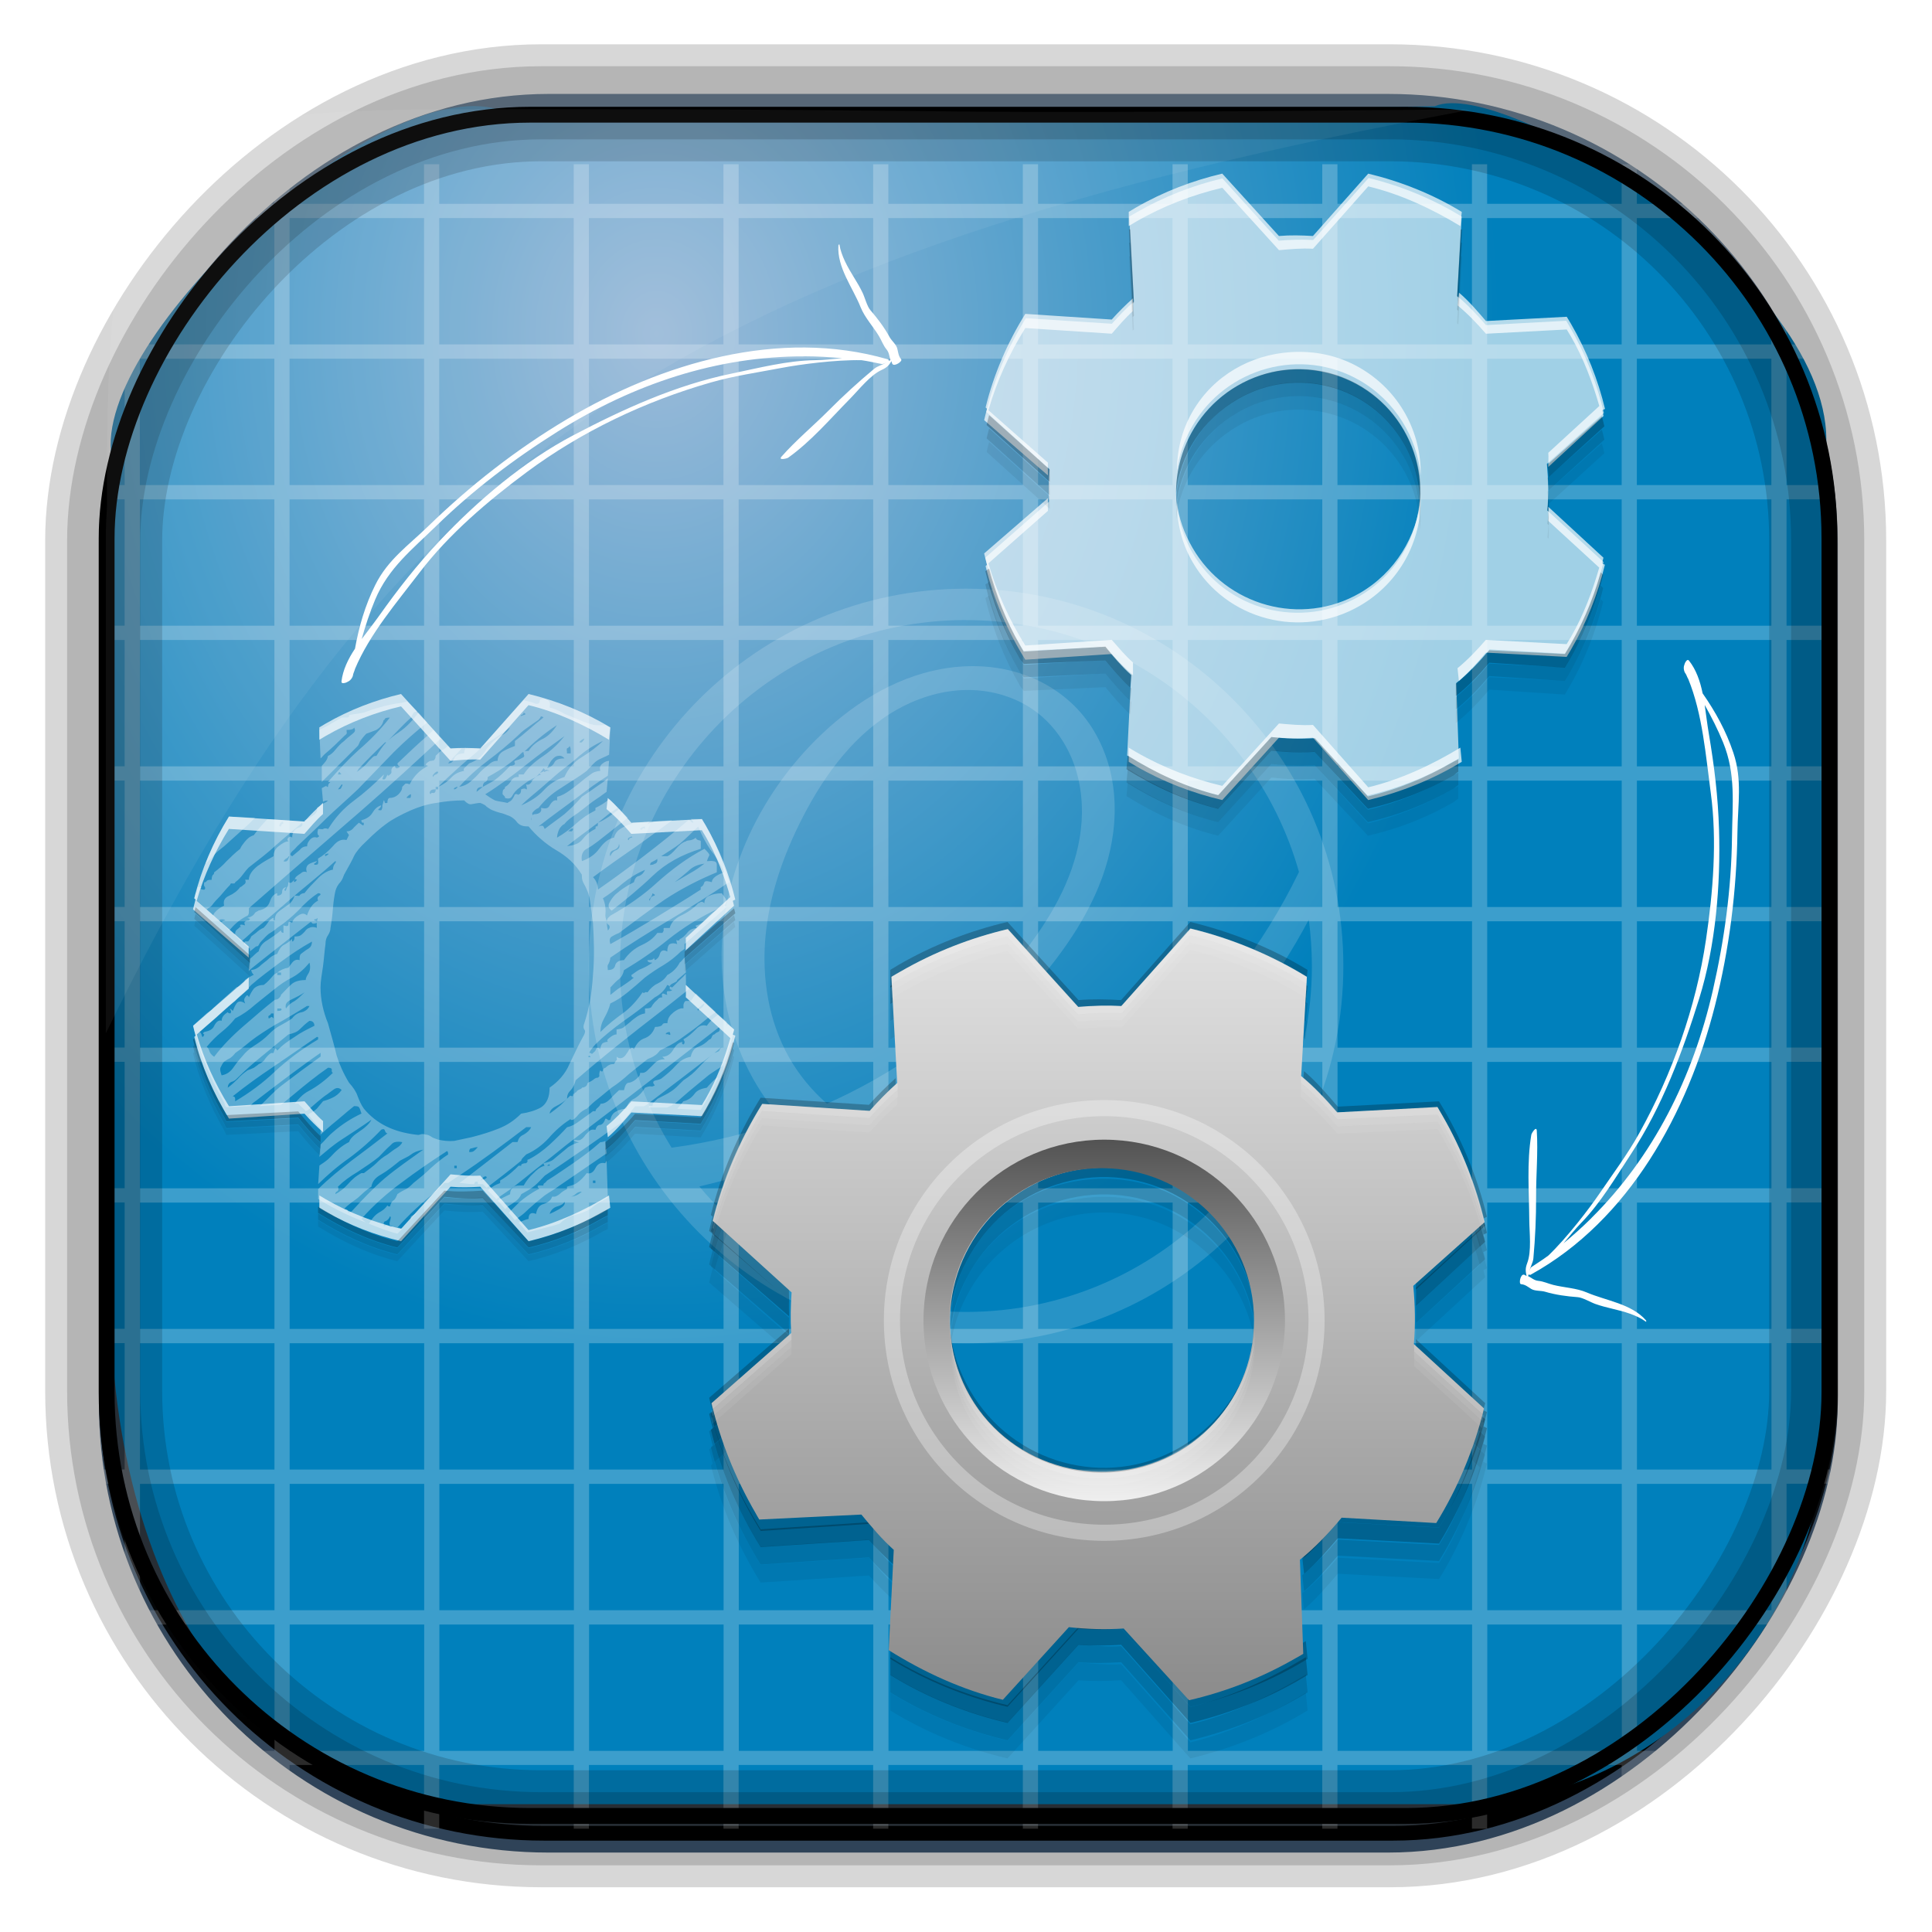 <?xml version="1.0" encoding="UTF-8" standalone="no"?>
<!-- Created with Inkscape (http://www.inkscape.org/) -->
<svg id="svg3449" xmlns:rdf="http://www.w3.org/1999/02/22-rdf-syntax-ns#" xmlns="http://www.w3.org/2000/svg" height="128" width="128" version="1.0" xmlns:cc="http://creativecommons.org/ns#" xmlns:xlink="http://www.w3.org/1999/xlink" xmlns:dc="http://purl.org/dc/elements/1.1/">
 <defs id="defs3451">
  <linearGradient id="linearGradient3514" y2="-9.103" gradientUnits="userSpaceOnUse" x2="66.492" gradientTransform="matrix(.968 0 0 .979 2.179 .166)" y1="-42.638" x1="67.952">
   <stop id="stop4620" style="stop-color:#37414b" offset="0"/>
   <stop id="stop4622" style="stop-color:#37414b;stop-opacity:0" offset="1"/>
  </linearGradient>
  <linearGradient id="linearGradient3516" y2="-11.847" gradientUnits="userSpaceOnUse" x2="58.98" gradientTransform="matrix(.968 0 0 .979 2.179 .166)" y1="-118.55" x1="57.173">
   <stop id="stop4596" offset="0"/>
   <stop id="stop4598" style="stop-opacity:0" offset="1"/>
  </linearGradient>
  <linearGradient id="linearGradient3519" y2="50.369" gradientUnits="userSpaceOnUse" x2="76.558" gradientTransform="matrix(.968 0 0 .979 3.242 -129.19)" y1="13.164" x1="76.558">
   <stop id="stop3392" style="stop-color:#425e7b" offset="0"/>
   <stop id="stop3394" style="stop-color:#7a91a7" offset="1"/>
  </linearGradient>
  <linearGradient id="linearGradient3521" y2="-8.74" gradientUnits="userSpaceOnUse" x2="60.217" gradientTransform="matrix(.968 0 0 .979 2.179 .166)" y1="-123.72" x1="60.395">
   <stop id="stop3392-4-8" style="stop-color:#425e7b" offset="0"/>
   <stop id="stop3394-8-0" style="stop-color:#7a91a7" offset="1"/>
  </linearGradient>
  <radialGradient id="radialGradient3349" gradientUnits="userSpaceOnUse" cy="45.647" cx="42.148" gradientTransform="matrix(.947 0 0 1.139 3.595 -29.89)" r="58.984">
   <stop id="stop3955" style="stop-color:#9cbbd9" offset="0"/>
   <stop id="stop3957" style="stop-color:#0080bc" offset="1"/>
  </radialGradient>
  <filter id="filter3174" color-interpolation-filters="sRGB">
   <feGaussianBlur id="feGaussianBlur3176" stdDeviation="1.71"/>
  </filter>
  <linearGradient id="ButtonShadow-1" x1="45.448" gradientUnits="userSpaceOnUse" y1="92.54" gradientTransform="scale(1.006 .994)" x2="45.448" y2="7.016">
   <stop id="stop3750-0" offset="0"/>
   <stop id="stop3752-4" style="stop-opacity:.588" offset="1"/>
  </linearGradient>
  <filter id="filter3174-8" color-interpolation-filters="sRGB">
   <feGaussianBlur id="feGaussianBlur3176-9" stdDeviation="1.71"/>
  </filter>
  <linearGradient id="ButtonShadow-3" y2="7.016" gradientUnits="userSpaceOnUse" x2="45.448" gradientTransform="matrix(1.006 0 0 .994 119.23 972.7)" y1="92.54" x1="45.448">
   <stop id="stop3750-1" offset="0"/>
   <stop id="stop3752-0" style="stop-opacity:.588" offset="1"/>
  </linearGradient>
  <linearGradient id="linearGradient11190" y2="521.55" gradientUnits="userSpaceOnUse" x2="415.95" gradientTransform="matrix(1.05 0 0 1.05 -368.14 -484.9)" y1="541.04" x1="415.95">
   <stop id="stop875" style="stop-color:#8b8b8b" offset="0"/>
   <stop id="stop877" style="stop-color:#e1e1e1" offset="1"/>
  </linearGradient>
  <linearGradient id="linearGradient11192" y2="36.992" gradientUnits="userSpaceOnUse" x2="30.822" gradientTransform="matrix(.919 0 0 .919 38.847 43.896)" y1="26.486" x1="30.822">
   <stop id="stop888" style="stop-color:#535353" offset="0"/>
   <stop id="stop890" style="stop-color:#f0f0f0" offset="1"/>
  </linearGradient>
 </defs>
 <rect id="rect892" style="stroke:url(#linearGradient3521);stroke-width:.974;fill:url(#linearGradient3519)" transform="scale(1,-1)" ry="29.296" height="115.54" width="114.22" y="-122.25" x="7.039"/>
 <rect id="rect892-2" style="stroke:url(#linearGradient3516);stroke-width:.974;fill:url(#linearGradient3514)" transform="scale(1,-1)" ry="28.993" height="114.35" width="114.22" y="-121.46" x="7.06"/>
 <path id="rect895" style="fill:url(#radialGradient3349)" d="m33.051 7.26c-7.969-2.449-27.013 15.174-25.653 23.038-0.05 0.974-0.089 1.965-0.089 2.957v52.419c0 20.876 10.712 33.859 22.318 33.859h67.038c12.638 0 24.318-11.245 24.318-25.859v-64.017c0.7-10.928-21.283-24.659-25.926-22.618-47.846 0.865-18.017 0.224-62.003 0.224z"/>
 <path id="rect859" style="fill:#fff;fill-opacity:.235" d="m18.176 10.881v2.621h-8.911v-2.548c-0.332 0.057-0.705 0.173-1.007 0.291v2.257h-2.402c-0.126 0.284-0.249 0.634-0.31 0.946h2.712v8.371h-2.789v0.946h2.789v8.371h-2.789v0.946h2.789v8.371h-2.789v0.946h2.789v8.371h-2.789v0.946h2.789v8.371h-2.789v0.946h2.789v8.371h-2.789v0.946h2.789v8.371h-2.789v0.946h2.789v8.371h-2.789v0.946h2.789v8.371h-2.789v0.946h2.789v8.371h-2.789v0.946h2.789v8.371h-2.712c0.061 0.356 0.165 0.626 0.31 0.946h2.402v4.222c0.135 0.012 0.249 0 0.387 0h0.62v-4.222h8.911v4.222h1.007v-4.222h8.911v4.222h1.007v-4.222h8.911v4.222h1.007v-4.222h8.911v4.222h1.007v-4.222h8.911v4.222h1.007v-4.222h8.911v4.222h1.007v-4.222h8.911v4.222h1.007v-4.222h8.911v4.222h1.007v-4.222h8.911v4.222h1.007v-4.222h8.911v4.222h1.007v-4.222h8.911v4.222h0.697c0.111 0 0.201 0.007 0.31 0v-4.222h2.479c0.145-0.32 0.249-0.591 0.31-0.946h-2.789v-8.371h2.867v-0.946h-2.867v-8.371h2.867v-0.946h-2.867v-8.371h2.867v-0.946h-2.867v-8.371h2.867v-0.946h-2.867v-8.371h2.867v-0.946h-2.867v-8.371h2.867v-0.946h-2.867v-8.371h2.867v-0.946h-2.867v-8.371h2.867v-0.946h-2.867v-8.371h2.867v-0.946h-2.867v-8.371h2.867v-0.946h-2.867v-8.371h2.789c-0.061-0.312-0.184-0.663-0.31-0.946h-2.479v-2.257c-0.306-0.115-0.671-0.238-1.007-0.291v2.548h-8.911v-2.621h-1.007v2.621h-8.911v-2.621h-1.007v2.621h-8.911v-2.621h-1.007v2.621h-8.911v-2.621h-1.007v2.621h-8.911v-2.621h-1.007v2.621h-8.911v-2.621h-1.007v2.621h-8.911v-2.621h-1.007v2.621h-8.911v-2.621h-1.007v2.621h-8.911v-2.621h-1.007v2.621h-8.911v-2.621h-1.007zm-8.911 3.567h8.911v8.371h-8.911v-8.371zm9.918 0h8.911v8.371h-8.911v-8.371zm9.918 0h8.911v8.371h-8.911v-8.371zm9.918 0h8.911v8.371h-8.911v-8.371zm9.918 0h8.911v8.371h-8.911v-8.371zm9.918 0h8.911v8.371h-8.911v-8.371zm9.918 0h8.911v8.371h-8.911v-8.371zm9.918 0h8.911v8.371h-8.911v-8.371zm9.918 0h8.911v8.371h-8.911v-8.371zm9.918 0h8.911v8.371h-8.911v-8.371zm9.918 0h8.911v8.371h-8.911v-8.371zm-99.179 9.318h8.911v8.371h-8.911v-8.371zm9.918 0h8.911v8.371h-8.911v-8.371zm9.918 0h8.911v8.371h-8.911v-8.371zm9.918 0h8.911v8.371h-8.911v-8.371zm9.918 0h8.911v8.371h-8.911v-8.371zm9.918 0h8.911v8.371h-8.911v-8.371zm9.918 0h8.911v8.371h-8.911v-8.371zm9.918 0h8.911v8.371h-8.911v-8.371zm9.918 0h8.911v8.371h-8.911v-8.371zm9.918 0h8.911v8.371h-8.911v-8.371zm9.918 0h8.911v8.371h-8.911v-8.371zm-99.179 9.318h8.911v8.371h-8.911v-8.371zm9.918 0h8.911v8.371h-8.911v-8.371zm9.918 0h8.911v8.371h-8.911v-8.371zm9.918 0h8.911v8.371h-8.911v-8.371zm9.918 0h8.911v8.371h-8.911v-8.371zm9.918 0h8.911v8.371h-8.911v-8.371zm9.918 0h8.911v8.371h-8.911v-8.371zm9.918 0h8.911v8.371h-8.911v-8.371zm9.918 0h8.911v8.371h-8.911v-8.371zm9.918 0h8.911v8.371h-8.911v-8.371zm9.918 0h8.911v8.371h-8.911v-8.371zm-99.179 9.318h8.911v8.371h-8.911v-8.371zm9.918 0h8.911v8.371h-8.911v-8.371zm9.918 0h8.911v8.371h-8.911v-8.371zm9.918 0h8.911v8.371h-8.911v-8.371zm9.918 0h8.911v8.371h-8.911v-8.371zm9.918 0h8.911v8.371h-8.911v-8.371zm9.918 0h8.911v8.371h-8.911v-8.371zm9.918 0h8.911v8.371h-8.911v-8.371zm9.918 0h8.911v8.371h-8.911v-8.371zm9.918 0h8.911v8.371h-8.911v-8.371zm9.918 0h8.911v8.371h-8.911v-8.371zm-99.179 9.318h8.911v8.371h-8.911v-8.371zm9.918 0h8.911v8.371h-8.911v-8.371zm9.918 0h8.911v8.371h-8.911v-8.371zm9.918 0h8.911v8.371h-8.911v-8.371zm9.918 0h8.911v8.371h-8.911v-8.371zm9.918 0h8.911v8.371h-8.911v-8.371zm9.918 0h8.911v8.371h-8.911v-8.371zm9.918 0h8.911v8.371h-8.911v-8.371zm9.918 0h8.911v8.371h-8.911v-8.371zm9.918 0h8.911v8.371h-8.911v-8.371zm9.918 0h8.911v8.371h-8.911v-8.371zm-99.179 9.318h8.911v8.371h-8.911v-8.371zm9.918 0h8.911v8.371h-8.911v-8.371zm9.918 0h8.911v8.371h-8.911v-8.371zm9.918 0h8.911v8.371h-8.911v-8.371zm9.918 0h8.911v8.371h-8.911v-8.371zm9.918 0h8.911v8.371h-8.911v-8.371zm9.918 0h8.911v8.371h-8.911v-8.371zm9.918 0h8.911v8.371h-8.911v-8.371zm9.918 0h8.911v8.371h-8.911v-8.371zm9.918 0h8.911v8.371h-8.911v-8.371zm9.918 0h8.911v8.371h-8.911v-8.371zm-99.179 9.318h8.911v8.371h-8.911v-8.371zm9.918 0h8.911v8.371h-8.911v-8.371zm9.918 0h8.911v8.371h-8.911v-8.371zm9.918 0h8.911v8.371h-8.911v-8.371zm9.918 0h8.911v8.371h-8.911v-8.371zm9.918 0h8.911v8.371h-8.911v-8.371zm9.918 0h8.911v8.371h-8.911v-8.371zm9.918 0h8.911v8.371h-8.911v-8.371zm9.918 0h8.911v8.371h-8.911v-8.371zm9.918 0h8.911v8.371h-8.911v-8.371zm9.918 0h8.911v8.371h-8.911v-8.371zm-99.179 9.318h8.911v8.371h-8.911v-8.371zm9.918 0h8.911v8.371h-8.911v-8.371zm9.918 0h8.911v8.371h-8.911v-8.371zm9.918 0h8.911v8.371h-8.911v-8.371zm9.918 0h8.911v8.371h-8.911v-8.371zm9.918 0h8.911v8.371h-8.911v-8.371zm9.918 0h8.911v8.371h-8.911v-8.371zm9.918 0h8.911v8.371h-8.911v-8.371zm9.918 0h8.911v8.371h-8.911v-8.371zm9.918 0h8.911v8.371h-8.911v-8.371zm9.918 0h8.911v8.371h-8.911v-8.371zm-99.179 9.318h8.911v8.371h-8.911v-8.371zm9.918 0h8.911v8.371h-8.911v-8.371zm9.918 0h8.911v8.371h-8.911v-8.371zm9.918 0h8.911v8.371h-8.911v-8.371zm9.918 0h8.911v8.371h-8.911v-8.371zm9.918 0h8.911v8.371h-8.911v-8.371zm9.918 0h8.911v8.371h-8.911v-8.371zm9.918 0h8.911v8.371h-8.911v-8.371zm9.918 0h8.911v8.371h-8.911v-8.371zm9.918 0h8.911v8.371h-8.911v-8.371zm9.918 0h8.911v8.371h-8.911v-8.371zm-99.179 9.318h8.911v8.371h-8.911v-8.371zm9.918 0h8.911v8.371h-8.911v-8.371zm9.918 0h8.911v8.371h-8.911v-8.371zm9.918 0h8.911v8.371h-8.911v-8.371zm9.918 0h8.911v8.371h-8.911v-8.371zm9.918 0h8.911v8.371h-8.911v-8.371zm9.918 0h8.911v8.371h-8.911v-8.371zm9.918 0h8.911v8.371h-8.911v-8.371zm9.918 0h8.911v8.371h-8.911v-8.371zm9.918 0h8.911v8.371h-8.911v-8.371zm9.918 0h8.911v8.371h-8.911v-8.371zm-99.179 9.318h8.911v8.371h-8.911v-8.371zm9.918 0h8.911v8.371h-8.911v-8.371zm9.918 0h8.911v8.371h-8.911v-8.371zm9.918 0h8.911v8.371h-8.911v-8.371zm9.918 0h8.911v8.371h-8.911v-8.371zm9.918 0h8.911v8.371h-8.911v-8.371zm9.918 0h8.911v8.371h-8.911v-8.371zm9.918 0h8.911v8.371h-8.911v-8.371zm9.918 0h8.911v8.371h-8.911v-8.371zm9.918 0h8.911v8.371h-8.911v-8.371zm9.918 0h8.911v8.371h-8.911v-8.371zm-104.6 8.371v0.655c0 0.104-0.007 0.189 0 0.291h1.085c-0.251-0.3-0.449-0.61-0.618-0.96h-0.465zm118.55 0c-0.169 0.343-0.367 0.658-0.62 0.946h1.085c0.007-0.102 0-0.187 0-0.291v-0.655h-0.465z"/>
 <rect id="rect892-2-7-8" style="opacity:.159;stroke:#000;stroke-width:4.845;fill:none" transform="scale(1,-1)" ry="28.993" height="114.35" width="114.22" y="-121.16" x="6.869"/>
 <rect id="rect892-2-7-1" style="opacity:.159;stroke:#000;stroke-width:7.751;fill:none" transform="scale(1,-1)" ry="28.993" height="114.35" width="114.22" y="-121.16" x="6.869"/>
 <rect id="rect892-2-7-2-9" ry="28.067" style="stroke:#000;stroke-width:1.049;fill:none" transform="scale(1,-1)" height="112.71" width="114.14" y="-120.31" x="7.065"/>
 <path id="path1187" style="fill:#fff;fill-opacity:.057" d="m33.017 7.232c-23.707 0-26.027 0.674-25.93 26.295-0.043 0.716-0.077 1.444-0.077 2.173v32.76c18.67-38.321 38.34-51.497 90.374-61.179-0.225-0.026-0.46-0.03-0.691-0.03-41.576 0.387-25.652-0.019-63.676-0.019z"/>
 <g id="layer2" style="display:none" transform="translate(148.5 -54.67)">
  <rect id="rect3745" style="opacity:.9;filter:url(#filter3174);fill:url(#ButtonShadow-1)" rx="6" ry="6" height="85" width="86" y="7" x="5"/>
 </g>
 <rect id="rect3745-0" style="opacity:.9;filter:url(#filter3174-8);display:none;fill:url(#ButtonShadow-3)" transform="matrix(2.667 0 0 2.667 -191.7 -2715.6)" rx="6" ry="6" height="85" width="86" y="979.7" x="124.23"/>
 <g id="g11165" transform="matrix(2.5 0 0 2.5 -95.099 -95.099)">
  <path id="path2993" d="m63.64 53.64c-5.523 0-10 4.477-10 10 0 5.523 4.477 10 10 10s10-4.477 10-10-4.477-10-10-10zm0 0.833c4.199 0 7.739 2.823 8.824 6.675-0.935 1.928-2.265 3.665-3.885 5.068-0.778 0.674-1.628 1.275-2.567 1.698-0.939 0.423-1.971 0.663-2.999 0.604-0.772-0.044-1.535-0.259-2.212-0.634 1.792-0.971 3.409-2.266 4.733-3.817 0.869-1.018 1.629-2.174 1.922-3.48 0.146-0.653 0.171-1.337 0.034-1.992-0.137-0.655-0.44-1.279-0.898-1.767-0.448-0.476-1.036-0.814-1.666-0.988-0.63-0.174-1.301-0.187-1.944-0.07-1.286 0.235-2.434 0.982-3.355 1.91-1.623 1.636-2.627 3.944-2.443 6.241 0.092 1.149 0.477 2.277 1.136 3.222 0.147 0.211 0.309 0.412 0.482 0.602-0.961 0.336-1.956 0.576-2.965 0.71-0.866-1.4-1.367-3.05-1.367-4.817-0-5.063 4.104-9.167 9.167-9.167zm0.058 1.852c0.644 0.001 1.293 0.196 1.807 0.584 0.463 0.35 0.806 0.848 1.001 1.395 0.195 0.547 0.245 1.141 0.178 1.718-0.133 1.153-0.715 2.211-1.418 3.135-1.245 1.636-2.899 2.946-4.74 3.862-0.188 0.094-0.38 0.183-0.572 0.269-0.4-0.35-0.744-0.766-1.005-1.229-0.547-0.968-0.727-2.118-0.621-3.224 0.106-1.106 0.486-2.173 0.996-3.16 0.591-1.145 1.397-2.23 2.526-2.852 0.564-0.311 1.202-0.499 1.847-0.498zm9.026 6.088c0.054 0.401 0.082 0.811 0.082 1.227 0 5.063-4.104 9.167-9.167 9.167-2.843 0-5.384-1.294-7.066-3.326 1.038-0.236 2.052-0.574 3.025-1.005 0.425 0.324 0.895 0.59 1.395 0.781 1.438 0.551 3.071 0.472 4.527-0.032 1.456-0.504 2.747-1.409 3.872-2.46 1.341-1.253 2.471-2.73 3.331-4.351z" style="fill:#fff;fill-opacity:.155"/>
  <path id="path1664" d="m67.965 43.78c0.062-0.038 0.126-0.073 0.191-0.11 0.731-0.422 1.498-0.718 2.278-0.902l1.494 1.65c0.303-0.026 0.611-0.036 0.912-0.018l1.469-1.643c0.861 0.207 1.707 0.558 2.468 1.024l-0.12 2.105c0.276 0.226 0.525 0.495 0.762 0.769l2.128-0.115c0.036 0.06 0.075 0.129 0.11 0.191 0.418 0.723 0.704 1.484 0.888 2.254l-1.511 1.349c0.038 0.41 0.048 0.827 0.012 1.233l1.489 1.367c-0.208 0.851-0.55 1.68-1.014 2.43l-2.006-0.114c-0.27 0.322-0.551 0.624-0.884 0.892l0.07 1.995c-0.044 0.029-0.098 0.056-0.143 0.083-0.737 0.426-1.492 0.72-2.278 0.902l-1.387-1.521c-0.394 0.026-0.775 0.014-1.162-0.029l-1.401 1.54c-0.857-0.211-1.667-0.58-2.42-1.052l0.107-2.129c-0.247-0.222-0.473-0.488-0.687-0.749l-2.166 0.105c-0.03-0.046-0.054-0.094-0.083-0.143-0.43-0.744-0.746-1.531-0.929-2.326l1.688-1.484c-0.016-0.285-0.012-0.582 0.009-0.864l-1.671-1.516c0.212-0.869 0.573-1.717 1.048-2.482l2.28 0.147c0.179-0.201 0.377-0.408 0.583-0.59zm2.873 4.48c-1.543 0.891-2.095 2.873-1.204 4.416 0.891 1.543 2.883 2.057 4.426 1.166 1.542-0.89 2.071-2.86 1.18-4.402-0.891-1.543-2.861-2.07-4.402-1.18z" style="fill-opacity:.627;fill:#fff"/>
  <path id="path4757" d="m48.667 56.431c-0.682 0.161-1.362 0.418-2.001 0.787-0.057 0.033-0.11 0.065-0.164 0.098v0.328c0.054-0.034 0.107-0.066 0.164-0.098 0.639-0.369 1.319-0.627 2.001-0.787l1.312 1.444c0.265-0.022 0.524-0.048 0.787-0.033l1.28-1.444c0.744 0.179 1.473 0.518 2.133 0.919l0.033-0.328c-0.666-0.408-1.411-0.705-2.165-0.886l-1.28 1.444c-0.264-0.016-0.522-0.023-0.787-0zm5.479 2.756-0.033 0.295c0.241 0.198 0.449 0.416 0.656 0.656l1.87-0.098c0.031 0.053 0.067 0.11 0.098 0.164 0.295 0.51 0.5 1.063 0.656 1.608l-1.181 1.083c0.009 0.108-0.003 0.219 0 0.328l1.28-1.181c-0.011-0.043-0.022-0.087-0.033-0.131l0.066-0.033c-0.162-0.675-0.422-1.336-0.787-1.968-0.031-0.054-0.067-0.111-0.098-0.164l-1.87 0.098c-0.197-0.228-0.396-0.464-0.623-0.656zm-7.546 0.131c-0.174 0.155-0.342 0.322-0.492 0.492l-2.001-0.131c-0.416 0.669-0.733 1.405-0.919 2.165l0.033 0.033c-0.023 0.085-0.046 0.177-0.066 0.262l1.476 1.28c0-0.099-0.005-0.198 0-0.295l-1.378-1.214c0.19-0.669 0.485-1.311 0.853-1.903l2.001 0.131c0.156-0.176 0.312-0.366 0.492-0.525zm-1.968 4.626-1.476 1.28c0.02 0.085 0.042 0.177 0.066 0.262l-0.033 0.033c0.185 0.76 0.503 1.496 0.919 2.165l2.001-0.131c0.15 0.17 0.318 0.337 0.492 0.492v-0.295c-0.18-0.159-0.337-0.349-0.492-0.525l-2.001 0.131c-0.368-0.592-0.663-1.234-0.853-1.903l1.378-1.214c-0.006-0.097 0-0.196-0-0.295zm11.582 0.197c-0.003 0.109 0.009 0.22 0 0.328l1.181 1.083c-0.156 0.544-0.362 1.097-0.656 1.608-0.031 0.054-0.067 0.111-0.098 0.164l-1.87-0.098c-0.208 0.24-0.415 0.458-0.656 0.656l0.033 0.295c0.227-0.192 0.426-0.428 0.623-0.656l1.87 0.098c0.031-0.053 0.067-0.11 0.098-0.164 0.365-0.633 0.626-1.294 0.787-1.968l-0.066-0.033c0.011-0.044 0.022-0.088 0.033-0.131zm-6.234 5.02-1.312 1.444c-0.682-0.161-1.362-0.418-2.001-0.787-0.057-0.033-0.11-0.065-0.164-0.098v0.328c0.054 0.034 0.107 0.066 0.164 0.098 0.639 0.369 1.319 0.627 2.001 0.787l1.312-1.444c0.265 0.022 0.524 0.015 0.787 0l1.28 1.444c0.754-0.181 1.499-0.478 2.165-0.886l-0.033-0.328c-0.659 0.401-1.388 0.74-2.133 0.919l-1.28-1.444c-0.264 0.016-0.522-0.01-0.787-0.033z" style="fill-opacity:.706;fill:#fff"/>
  <path id="path4765" style="fill-opacity:.706;fill:#fff" d="m70.432 42.64c-0.781 0.184-1.559 0.479-2.291 0.901-0.065 0.037-0.125 0.074-0.188 0.113v0.376c0.062-0.039 0.123-0.075 0.188-0.113 0.732-0.423 1.51-0.717 2.291-0.901l1.502 1.653c0.303-0.026 0.599-0.055 0.901-0.037l1.465-1.653c0.852 0.204 1.686 0.593 2.441 1.052l0.037-0.376c-0.762-0.467-1.616-0.807-2.479-1.014l-1.465 1.653c-0.302-0.018-0.598-0.026-0.901 0l-1.502-1.653zm6.272 3.155-0.037 0.338c0.276 0.227 0.514 0.477 0.751 0.751l2.141-0.113c0.036 0.06 0.077 0.126 0.113 0.188 0.337 0.584 0.572 1.218 0.751 1.84l-1.352 1.24c0.011 0.123-0.003 0.251 0 0.376l1.465-1.352c-0.012-0.049-0.025-0.1-0.037-0.15l0.075-0.037c-0.185-0.772-0.483-1.529-0.901-2.254-0.036-0.062-0.077-0.127-0.113-0.188l-2.141 0.113c-0.226-0.261-0.454-0.532-0.714-0.751zm-8.639 0.15c-0.199 0.178-0.391 0.369-0.563 0.563l-2.291-0.15c-0.476 0.766-0.84 1.609-1.052 2.479l0.037 0.037c-0.026 0.097-0.053 0.203-0.075 0.3l1.69 1.465c0-0.114-0.007-0.227 0-0.338l-1.577-1.39c0.218-0.765 0.555-1.501 0.977-2.178l2.291 0.15c0.178-0.201 0.357-0.419 0.563-0.601l0-0.338zm4.169 1.427c-1.04 0.068-2.034 0.611-2.592 1.577-0.289 0.5-0.412 1.037-0.413 1.577 0.05-0.418 0.19-0.815 0.413-1.202 0.893-1.546 2.885-2.095 4.432-1.202 0.942 0.544 1.52 1.51 1.615 2.517 0.023-1.138-0.559-2.245-1.615-2.854-0.58-0.335-1.216-0.454-1.84-0.413zm-6.423 3.869-1.69 1.465c0.022 0.098 0.049 0.203 0.075 0.3l-0.037 0.037c0.212 0.87 0.575 1.713 1.052 2.479l2.291-0.15c0.172 0.195 0.364 0.386 0.563 0.563v-0.338c-0.206-0.182-0.385-0.4-0.563-0.601l-2.291 0.15c-0.422-0.678-0.759-1.413-0.977-2.178l1.577-1.39c-0.007-0.111 0-0.224-0-0.338zm9.878 0c-0.095 1.006-0.673 1.972-1.615 2.517-1.546 0.893-3.539 0.344-4.432-1.202-0.223-0.387-0.364-0.784-0.413-1.202 0.001 0.54 0.124 1.077 0.413 1.577 0.893 1.546 2.885 2.057 4.432 1.164 1.056-0.61 1.638-1.716 1.615-2.854zm3.38 0.225c-0.003 0.125 0.011 0.252 0 0.376l1.352 1.24c-0.179 0.623-0.414 1.256-0.751 1.84-0.036 0.062-0.077 0.127-0.113 0.188l-2.141-0.113c-0.238 0.274-0.475 0.524-0.751 0.751l0.037 0.338c0.26-0.22 0.488-0.49 0.714-0.751l2.141 0.113c0.036-0.06 0.077-0.126 0.113-0.188 0.418-0.725 0.716-1.481 0.901-2.254l-0.075-0.037c0.012-0.051 0.026-0.101 0.037-0.15l-1.465-1.352zm-7.136 5.747-1.502 1.653c-0.781-0.184-1.559-0.479-2.291-0.901-0.065-0.037-0.125-0.074-0.188-0.113v0.376c0.062 0.039 0.123 0.075 0.188 0.113 0.732 0.423 1.51 0.717 2.291 0.901l1.502-1.653c0.303 0.026 0.599 0.018 0.901 0l1.465 1.653c0.863-0.207 1.717-0.547 2.479-1.014l-0.037-0.376c-0.755 0.459-1.589 0.847-2.441 1.052l-1.465-1.653c-0.302 0.018-0.598-0.012-0.901-0.038z"/>
  <path id="path5019" d="m52.375 56.562c-0.024 0.011-0.033 0.045-0.033 0.066 0 0.042-0.029 0.066-0.098 0.066-0.107-0.053-0.221-0.066-0.328-0.098l-1.148 1.28c0.253-0.203 0.535-0.361 0.787-0.558-0.056 0.111-0.137 0.174-0.262 0.23-0.153 0.097-0.296 0.241-0.394 0.394-0.097 0.153-0.232 0.259-0.427 0.328l-0.098 0.098c-0.042 0.028-0.061 0.071-0.033 0.098-0.125 0.028-0.231 0.067-0.328 0.164-0.083 0.097-0.208 0.193-0.361 0.262v0.066h-0.066c0 0.069-0.024 0.098-0.066 0.098-0.042-0.014-0.066 0.005-0.066 0.033-0.042-0.028-0.028-0.071 0-0.098 0.028-0.028 0.062-0.033 0.131-0.033v-0.066h0.066c0.32-0.32 0.669-0.627 1.017-0.919 0.036-0.029 0.062-0.069 0.098-0.098-0.132-0.008-0.26-0.003-0.394 0-0.017 0.035-0.033 0.083-0.033 0.131-0.125 0-0.221 0.034-0.262 0.131-0.028 0.084-0.067 0.131-0.164 0.131l0.361-0.394c-0.1 0.004-0.196-0.008-0.295 0l-0.066-0.066c-0.044 0.034-0.083 0.074-0.131 0.098-0.07 0.028-0.127 0.095-0.197 0.164 0 0.07-0.024 0.103-0.066 0.131 0-0.014-0.005-0.014-0.033 0-0.028 0-0.071 0.005-0.098 0.033-0.028 0.014-0.052 0.038-0.066 0.066 0 0.014 0.038 0.033 0.066 0.033-0.222 0.111-0.381 0.27-0.492 0.492-0.07-0.028-0.117-0.028-0.131 0l-0.066 0.066c0 0.07-0.029 0.127-0.098 0.197-0.07 0.07-0.16 0.098-0.23 0.098-0.042 0-0.066 0.048-0.066 0.131-0.028 0-0.052 0.014-0.066 0-0.014-0.028-0.005-0.066-0.033-0.066 0 0.028-0.019 0.076-0.033 0.131 0 0.056-0.005 0.103-0.033 0.131-0.07 0-0.093-0.005-0.066-0.033 0.042-0.028 0.066-0.071 0.066-0.098-0.097 0.028-0.174 0.1-0.23 0.197-0.056 0.097-0.17 0.169-0.295 0.197 0 0.042 0.019 0.066 0.033 0.066h0.033c0 0.07-0.005 0.08-0.033 0.066l-0.098-0.066c-0.07 0.07-0.122 0.109-0.164 0.164-0.042 0.042-0.095 0.066-0.164 0.066l0.066 0.098-0.066 0.131c-0.125-0.028-0.236 0.011-0.361 0.164-0.125 0.139-0.269 0.259-0.394 0.328 0 0.07 0.014 0.103 0 0.131 0 0.028-0.029 0.033-0.098 0.033 0-0.028-0.014-0.019 0-0.033 0.028-0.014 0.066-0.038 0.066-0.066-0.07 0.028-0.16 0.043-0.23 0.098-0.056 0.056-0.061 0.127-0.033 0.197-0.07-0.028-0.122-0.008-0.164 0.033-0.042 0.028-0.089 0.057-0.131 0.098-0.012 0.018-0.018 0.047-0.033 0.066 0.033-0.025 0.052 0.005 0.066 0-0.014 0.028-0.038 0.052-0.066 0.066-0.014 0-0.028-0.024 0-0.066-0.019 0.023-0.042 0.042-0.066 0.066-0.028 0.028-0.057 0.028-0.098 0 0 0.097-0.019 0.131-0.033 0.131l-0.033 0.098c-0.028 0-0.047-0.005-0.033-0.033s0.033-0.038 0.033-0.066c-0.07 0.028-0.098 0.062-0.098 0.131 0 0.07-0.062 0.098-0.131 0.098v-0.066c-0.097 0.028-0.155 0.105-0.197 0.23-0.042 0.125-0.142 0.202-0.295 0.23-0.028 0.026-0.077 0.033-0.098 0.066-0.042 0.07-0.1 0.103-0.197 0.131 0.056 0.014 0.066 0.019 0.066 0.033l-0.033 0.033c-0.028 0-0.071 0.005-0.098 0.033-0.028 0.014-0.014 0.057 0 0.098-0.078-0.022-0.125-0.031-0.131 0 0.028 0.07 0.028 0.074 0 0.033-0.008 0.024-0.034 0.034-0.066 0.066-0.042 0.028-0.066 0.062-0.066 0.131-0.008-0.014-0.019 0.003-0.033 0l0.197 0.197c0.178-0.149 0.345-0.313 0.525-0.459 0.307-0.244 0.59-0.505 0.886-0.755 0.361-0.305 0.739-0.605 1.083-0.919 0.028 0.028 0.008 0.043-0.033 0.098-0.028 0.056-0.033 0.103-0.033 0.131-0.153 0.028-0.301 0.124-0.427 0.262-0.125 0.125-0.231 0.236-0.328 0.361-0.07 0-0.117 0.038-0.131 0.066-0.014 0.014-0.062 0-0.131 0-0.028 0.097-0.086 0.193-0.197 0.262-0.097 0.07-0.193 0.127-0.262 0.197-0.042 0.042-0.066 0.113-0.066 0.197-0.042 0-0.033-0.019-0.033-0.033v-0.033c-0.028 0-0.089 0.043-0.131 0.098-0.028 0.042-0.062 0.095-0.131 0.164-0.07 0.028-0.141 0.076-0.197 0.131l-0.131 0.098c-0.014 0.028-0.019 0.052-0.033 0.066-0.028 0.042-0.038 0.066-0.066 0.066h-0.066c-0.015 0.015-0.023 0.046-0.033 0.066l0.164 0.131c-0.003 0.021 0.001 0.044 0 0.066l0.164-0.131c0.028 0 0.052-0.005 0.066-0.033s0.038-0.071 0.066-0.098c0.07-0.07 0.127-0.141 0.197-0.197 0.083-0.056 0.16-0.095 0.23-0.164 0.195-0.125 0.391-0.293 0.558-0.459 0.167-0.181 0.33-0.334 0.525-0.459 0.07 0 0.088 0.038 0.033 0.066-0.042 0.028-0.061 0.062-0.033 0.131-0.139 0.07-0.226 0.199-0.295 0.394-0.07-0.07-0.146-0.056-0.23 0-0.07 0.042-0.136 0.1-0.164 0.197-0.069-0.056-0.098-0.037-0.098 0.033 0 0.056-0.034 0.061-0.131 0.033v0.197c-0.042 0-0.066-0.024-0.066-0.066-0.111 0.097-0.236 0.179-0.361 0.262-0.125 0.07-0.202 0.17-0.23 0.295-0.087 0.053-0.147 0.137-0.23 0.197-0.003 0.11-0.036 0.218-0.033 0.328 0.024-0.02 0.041-0.045 0.066-0.066 0.5-0.403 1.028-0.811 1.542-1.214 0.028-0.028 0.052-0.028 0.066 0s0.062 0.028 0.131 0c-0.008 0.049 0 0.109 0 0.131-0.07-0.028-0.155-0.028-0.197 0-0.042 0.014-0.057 0.024-0.098 0.066-0.028 0.042-0.076 0.089-0.131 0.131-0.042 0.028-0.108 0.033-0.164 0.033 0 0.084-0.024 0.131-0.066 0.131v-0.066c-0.07 0.07-0.146 0.122-0.23 0.164-0.07 0.042-0.122 0.132-0.164 0.23-0.097 0.028-0.179 0.081-0.262 0.164-0.084 0.07-0.136 0.103-0.164 0.131-0.084 0.084-0.179 0.131-0.262 0.131 0 0.042 0.024 0.089 0.066 0.131-0.058 0.023-0.093 0.052-0.131 0.066l-0.098 0.066c-0.028 0.07-0.076 0.122-0.131 0.164l-0.098 0.033-0.295 0.262-0.328 0.295c-0.035 0.056-0.105 0.086-0.164 0.131l-0.361 0.328c0.16 0.696 0.444 1.383 0.82 2.034 0.018 0.03 0.016 0.07 0.033 0.098 0.008 0.012 0.025 0.021 0.033 0.033l0.623-0.033c0.034-0.031 0.057-0.067 0.098-0.098 0.056-0.042 0.103-0.071 0.131-0.098 0.25-0.195 0.528-0.401 0.82-0.623 0.306-0.222 0.57-0.424 0.82-0.591v0.098c-0.348 0.25-0.67 0.49-1.017 0.755-0.21 0.158-0.402 0.372-0.591 0.558l0.558-0.033c0.123-0.095 0.244-0.203 0.361-0.295 0.264-0.222 0.566-0.467 0.886-0.689 0.07 0 0.112 0.024 0.098 0.066 0 0.042 0.005 0.066 0.033 0.066-0.195 0.195-0.42 0.367-0.656 0.492-0.155 0.082-0.254 0.204-0.361 0.328h0.098c0.059 0.072 0.136 0.125 0.197 0.197 0.019-0.015 0.048-0.018 0.066-0.033 0.167-0.139 0.33-0.301 0.525-0.427 0.028-0.028 0.062-0.043 0.131-0.098 0.083-0.07 0.16-0.07 0.23 0-0.07 0.097-0.146 0.155-0.23 0.197-0.084 0.042-0.165 0.071-0.262 0.098l-0.164 0.197c-0.056 0.056-0.127 0.103-0.197 0.131-0.011 0.011-0.022 0.022-0.033 0.033 0.109 0.124 0.208 0.253 0.328 0.361v0.164c0.097-0.09 0.198-0.179 0.295-0.262 0.209-0.167 0.396-0.339 0.591-0.492 0.07 0 0.117 0.005 0.131 0.033 0.028 0.028 0.038 0.095 0.066 0.164-0.264 0.125-0.518 0.284-0.755 0.492-0.143 0.118-0.216 0.226-0.328 0.328l-0.033 0.328c0.191-0.158 0.362-0.311 0.591-0.459 0.278-0.181 0.551-0.358 0.787-0.525-0.028 0.07-0.128 0.184-0.295 0.295-0.167 0.111-0.268 0.198-0.295 0.295-0.195 0.097-0.353 0.241-0.492 0.394-0.086 0.095-0.188 0.156-0.295 0.23l-0.033 0.492c0.243-0.239 0.514-0.476 0.82-0.689 0.32-0.236 0.603-0.49 0.853-0.755 0.07-0.028 0.085-0.009 0.098 0.033 0.014 0.042 0.038 0.066 0.066 0.066-0.32 0.25-0.632 0.485-0.951 0.722-0.306 0.236-0.608 0.477-0.886 0.755v0.262c0.429 0.268 0.877 0.477 1.345 0.656-0.042 0-0.113-0.048-0.197-0.131 0.32-0.361 0.675-0.674 1.05-0.951 0.389-0.292 0.792-0.57 1.181-0.82 0.042-0.042 0.066-0.018 0.066 0.066-0.153 0.097-0.306 0.222-0.459 0.361-0.139 0.139-0.306 0.269-0.459 0.394-0.07 0.07-0.127 0.122-0.197 0.164-0.056 0.028-0.132 0.062-0.23 0.131-0.028 0.07-0.057 0.136-0.098 0.164-0.028 0.014-0.071 0.053-0.098 0.164-0.042 0-0.066-0.005-0.066-0.033-0.066 0.1-0.139 0.145-0.23 0.197-0.097 0.056-0.193 0.17-0.262 0.295 0.252 0.097 0.492 0.198 0.755 0.262l0.131-0.131c-0.043-0.005-0.088-0.033-0.131-0.033 0.317-0.353 0.653-0.663 1.017-0.951l0.23-0.23c0.033 0.003 0.066-0.003 0.098 0 0.095-0.068 0.197-0.133 0.295-0.197 0.612-0.403 1.188-0.835 1.772-1.28h0.131c-0.028 0.07-0.1 0.141-0.197 0.197-0.097 0.042-0.136 0.1-0.164 0.197h-0.131c-0.445 0.348-0.881 0.683-1.312 1.017-0.03 0.024-0.068 0.042-0.098 0.066 0.131 0.007 0.262 0.036 0.394 0.033 0.007-0.046 0.031-0.077 0.066-0.066 0.021 0 0.022 0.008 0.033 0s0-0.019 0-0.033c0.017 0 0.023-0.001 0.033 0-0.021 0-0.029 0.015-0.033 0.033-0.003 0.012-0.005 0.046 0 0.066 0.044-0.003 0.087 0.003 0.131 0l0.098 0.098c0.309-0.236 0.609-0.468 0.919-0.722 0-0.042 0.048-0.081 0.131-0.164 0.222-0.097 0.424-0.246 0.591-0.427 0.167-0.195 0.363-0.367 0.558-0.492 0.028-0.028 0.019-0.014 0.033 0 0.014 0.014 0.038 0 0.066 0 0.028-0.028 0.076-0.062 0.131-0.131 0.07-0.084 0.16-0.136 0.23-0.164 0.097-0.097 0.184-0.179 0.295-0.262l0.361-0.295c0.153-0.097 0.306-0.222 0.459-0.361 0.167-0.139 0.339-0.269 0.492-0.394 0.07-0.028 0.141-0.057 0.197-0.098 0.07-0.042 0.103-0.103 0.131-0.131 0.195-0.097 0.372-0.184 0.525-0.295 0.167-0.125 0.339-0.236 0.492-0.361 0.169-0.131 0.303-0.255 0.459-0.361l-0.525-0.492c-0.039 0.052-0.073 0.115-0.131 0.197h-0.131c-0.028 0-0.052 0.043-0.066 0.098v0.098h-0.066c-0.097 0.028-0.179 0.081-0.262 0.164-0.07 0.07-0.098 0.16-0.098 0.23-0.07 0-0.103-0.008-0.131 0.033-0.014 0.042-0.1 0.066-0.197 0.066-0.042 0.125-0.124 0.24-0.262 0.295-0.139 0.042-0.226 0.142-0.295 0.295-0.028-0.028-0.052-0.047-0.066-0.033-0.014 0.014-0.038 0.033-0.066 0.033 0 0.028-0.029 0.067-0.098 0.164-0.07 0.084-0.16 0.102-0.23 0.033 0 0.07 0.014 0.098 0 0.098 0-0.014-0.038 0.029-0.066 0.098-0.084 0-0.146 0.015-0.23 0.098-0.028 0-0.066 0.038-0.066 0.066 0 0.014-0.005 0.033-0.033 0.033-0.014 0-0.033-0.019-0.033-0.033-0.028 0.028-0.033 0.089-0.033 0.131 0.014 0.028-0.005 0.038-0.033 0.066-0.028 0-0.057 0.005-0.098 0.033-0.028 0.028-0.095 0.071-0.164 0.098-0.028 0.028-0.019 0.038-0.033 0.066-0.014 0.028-0.062 0.066-0.131 0.066 0 0.028-0.043 0.038-0.098 0.066-0.028 0.014-0.052 0.052-0.066 0.066-0.028 0-0.033 0.005-0.033 0.033 0.014 0.014-0.005 0-0.033 0 0 0.028-0.005 0.066-0.033 0.066-0.028-0.014-0.038-0.028-0.066 0l-0.066 0.066-0.164 0.164c-0.084 0.07-0.198 0.16-0.295 0.23 0-0.07 0.053-0.141 0.164-0.197 0.111-0.056 0.226-0.127 0.295-0.197 0-0.097 0.029-0.16 0.098-0.23 0.07-0.07 0.103-0.165 0.131-0.262 0.737-0.639 1.494-1.234 2.231-1.804 0.263-0.204 0.526-0.416 0.787-0.623l-0.098-0.098c0.008-0.097-0.003-0.197 0-0.295-0.049 0.058-0.109 0.118-0.164 0.164l-0.197 0.197c-0.035-0.014-0.066-0.019-0.066-0.033v0.033 0.033c0 0.014 0.024 0.033 0.066 0.033-0.028 0.028-0.057 0.033-0.098 0.033-0.042-0.014-0.061 0.029-0.033 0.098-0.028 0-0.057-0.019-0.098-0.033s-0.061 0.029-0.033 0.098c-0.07 0-0.103 0.024-0.131 0.066-0.028 0.028-0.071 0.057-0.098 0.098-0.028 0.028-0.038 0.057-0.066 0.098-0.028 0.028-0.095 0.033-0.164 0.033v0.131c-0.097 0.014-0.174 0.057-0.23 0.098-0.056 0.042-0.108 0.076-0.164 0.131-0.056 0.042-0.109 0.089-0.164 0.131-0.042 0.042-0.113 0.052-0.197 0.066v0.131c-0.07 0-0.127 0.043-0.197 0.098-0.056 0.042-0.061 0.071-0.033 0.098-0.028 0-0.076 0.005-0.131 0.033-0.042 0.028-0.066 0.095-0.066 0.164-0.028-0.028-0.071-0.047-0.098-0.033-0.014 0.014-0.019 0.038-0.033 0.066-0.014 0.028-0.038 0.038-0.066 0.066-0.014 0.028-0.038 0.028-0.066 0-0.014 0-0.023-0.003-0.033 0 0.008-0.024 0.009-0.025 0.033-0.066 0.07-0.097 0.103-0.136 0.131-0.164 0.195-0.195 0.449-0.401 0.755-0.623 0.32-0.222 0.584-0.429 0.82-0.623 0.139-0.07 0.259-0.189 0.328-0.328l0.066 0.033c0-0.014 0.031-0.052 0.066-0.066 0.083-0.042 0.131-0.057 0.131-0.098 0.072-0.063 0.154-0.132 0.23-0.197 0.003-0.131-0.027-0.262-0.033-0.394-0.052 0.039-0.076 0.096-0.131 0.131-0.069 0.139-0.189 0.259-0.328 0.328-0.07 0.111-0.151 0.174-0.262 0.23-0.097 0.042-0.193 0.132-0.262 0.23-0.028 0-0.052-0.014-0.066 0s-0.038 0.028-0.066 0c-0.153 0.222-0.316 0.405-0.525 0.558-0.195 0.139-0.396 0.297-0.591 0.492 0-0.125 0.029-0.236 0.098-0.361 0.07-0.125 0.136-0.269 0.164-0.394 0.153-0.07 0.306-0.17 0.459-0.295 0.167-0.139 0.306-0.255 0.459-0.394 0.167-0.125 0.325-0.231 0.492-0.328 0.181-0.111 0.334-0.236 0.459-0.361 0.034-0.015 0.065-0.048 0.098-0.066-0.003-0.044 0.004-0.088 0-0.131l1.115-0.984c-0.024-0.007-0.041-0.033-0.066-0.033 0.07-0.07 0.074-0.141 0.033-0.197-0.042-0.056-0.071-0.103-0.098-0.131-0.125 0-0.245 0.024-0.328 0.066-0.084 0.028-0.131 0.1-0.131 0.197-0.028-0.028-0.057-0.047-0.098-0.033-0.028 0.014-0.038 0.033-0.066 0.033-0.125 0.139-0.279 0.245-0.459 0.328-0.167 0.084-0.267 0.203-0.295 0.328h-0.131c-0.028 0-0.033 0.005-0.033 0.033 0.014 0.028-0.005 0.071-0.033 0.098h-0.131c-0.111 0.153-0.246 0.245-0.427 0.328-0.181 0.084-0.334 0.213-0.459 0.394-0.125 0-0.202 0.048-0.23 0.131-0.014 0.084-0.072 0.131-0.197 0.131 0-0.07-0.014-0.103 0-0.131 0.028-0.042 0.066-0.127 0.066-0.197 0.5-0.348 1.014-0.665 1.542-0.984 0.542-0.32 1.065-0.656 1.608-1.017-0.157-0.517-0.341-1.021-0.623-1.509-0.031-0.054-0.067-0.111-0.098-0.164h-0.295c0.021 0.027 0.066 0.056 0.066 0.098-0.028 0-0.052-0.019-0.066-0.033-0.014-0.028-0.038-0.033-0.066-0.033-0.375 0.32-0.764 0.632-1.181 0.951-0.403 0.306-0.811 0.608-1.214 0.886 0-0.125-0.048-0.245-0.131-0.328 0.375-0.278 0.802-0.58 1.247-0.886 0.313-0.225 0.575-0.419 0.853-0.623l-0.492 0.033c-0.042 0.028-0.095 0.038-0.164 0.066 0.014-0.035 0.045-0.041 0.066-0.066l-0.459 0.033c-0.008 0.012-0.025 0.021-0.033 0.033-0.125 0.028-0.226 0.089-0.295 0.131-0.07 0.042-0.136 0.118-0.164 0.23-0.153 0.028-0.269 0.128-0.394 0.295-0.111 0.153-0.265 0.259-0.459 0.328-0.028-0.153 0.02-0.273 0.131-0.328 0.111-0.056 0.198-0.127 0.295-0.197 0.25-0.195 0.509-0.401 0.787-0.623-0.072-0.081-0.154-0.152-0.23-0.23-0.181 0.144-0.37 0.286-0.558 0.361 0 0.07-0.005 0.098-0.033 0.098-0.014-0.014-0.033-0.004-0.033 0.066-0.153 0.07-0.277 0.184-0.361 0.295-0.084 0.097-0.199 0.136-0.394 0.164 0.276-0.227 0.551-0.417 0.82-0.623 0.11-0.084 0.219-0.182 0.328-0.262 0.064-0.048 0.132-0.084 0.197-0.131-0.076-0.076-0.149-0.16-0.23-0.23-0.107 0.095-0.235 0.172-0.361 0.23v0.066c-0.195 0.097-0.372 0.222-0.525 0.361-0.139 0.125-0.298 0.25-0.492 0.361 0-0.028 0.005-0.081 0.033-0.164 0.028-0.084 0.095-0.169 0.164-0.197 0.07-0.097 0.194-0.184 0.361-0.295 0.167-0.125 0.33-0.269 0.525-0.394 0.083-0.053 0.15-0.111 0.23-0.164l0.033-0.361c-0.056 0.044-0.101 0.093-0.164 0.131-0.167 0.111-0.33 0.236-0.525 0.361-0.167 0.195-0.32 0.334-0.459 0.459-0.139 0.111-0.33 0.241-0.525 0.394l-0.033-0.066c-0.014-0.028-0.062-0.028-0.131 0 0.348-0.278 0.702-0.523 1.05-0.787 0.264-0.203 0.516-0.384 0.787-0.558l0.033-0.394c-0.05 0.003-0.108 0.019-0.164 0.066-0.084 0.056-0.093 0.127-0.066 0.197-0.097 0.014-0.179 0.029-0.262 0.098-0.083 0.056-0.198 0.146-0.295 0.23-0.084 0.07-0.165 0.127-0.262 0.197-0.097 0.07-0.203 0.136-0.328 0.164v0.098c-0.07-0.028-0.141 0.034-0.197 0.131-0.042 0.084-0.105 0.093-0.23 0.066 0.028 0.097-0.034 0.15-0.131 0.164-0.049 0-0.074 0.008-0.098 0.033-0.024 0.024-0.033 0.083-0.033 0.131-0.019-0.049 0.018-0.089 0.033-0.131 0.007-0.018-0.013-0.049 0-0.066 0.042-0.056 0.095-0.103 0.164-0.131 0.153-0.195 0.34-0.372 0.591-0.525 0.25-0.167 0.494-0.306 0.689-0.459 0.097-0.097 0.165-0.193 0.262-0.262 0.087-0.062 0.219-0.102 0.328-0.164l0.033-0.722c-0.042-0.025-0.089-0.041-0.131-0.066-0.104 0.005-0.197 0.018-0.295 0-0.139-0.028-0.269-0.076-0.394-0.131-0.125-0.056-0.269-0.108-0.394-0.164-0.125-0.07-0.255-0.136-0.394-0.164 0-0.07 0.014-0.103 0-0.131 0-0.042-0.062-0.071-0.131-0.098-0.009-0.003-0.023 0.003-0.033 0-0.029 0.004-0.051-0.005-0.068 0.002zm-3.543 0.066c-0.041 0.009-0.091 0.025-0.131 0.033-0.195 0.028-0.401 0.062-0.623 0.131-0.125 0.028-0.269 0.089-0.394 0.131-0.125 0.028-0.255 0.038-0.394 0.066v0.033c0 0.014-0.024 0.033-0.066 0.033h-0.131c-0.125 0.07-0.241 0.146-0.394 0.23-0.07 0.035-0.131 0.064-0.197 0.098l0.033 0.755c0.048-0.039 0.082-0.093 0.131-0.131 0.181-0.153 0.339-0.306 0.492-0.459 0.028-0.028 0.066-0.052 0.066-0.066 0.014-0.014 0-0.029 0-0.098 0.125 0 0.197-0.024 0.197-0.066 0.042 0.07 0.037 0.108-0.033 0.164-0.07 0.056-0.16 0.127-0.23 0.197-0.097 0.07-0.16 0.146-0.23 0.23-0.056 0.07-0.127 0.136-0.197 0.164-0.019 0.111-0.084 0.176-0.164 0.262v0.427l0.951-0.951c0.028-0.028 0.038-0.076 0.066-0.131 0.042-0.056 0.095-0.127 0.164-0.197 0.07-0.028 0.165-0.057 0.262-0.098 0.097-0.056 0.169-0.137 0.197-0.262 0.028 0 0.019-0.019 0.033-0.033 0.014-0.028 0.062-0.033 0.131-0.033-0.25 0.32-0.528 0.603-0.82 0.853-0.278 0.25-0.542 0.533-0.82 0.853 0.07 0 0.074 0.005 0.033 0.033-0.028 0.028-0.033 0.071-0.033 0.098-0.042 0-0.047-0.019-0.033-0.033-0.037 0.017-0.088 0.038-0.131 0.066l0.033 0.361c0.037-0.024 0.079-0.033 0.131-0.033-0.028 0.028-0.057 0.052-0.098 0.066-0.028 0.014-0.071 0.038-0.098 0.066-0.029 0.026-0.07 0.038-0.098 0.066 0.028 0.069-0.015 0.141-0.098 0.197-0.06 0.04-0.111 0.073-0.164 0.098-0.02 0.009-0.046 0.025-0.066 0.033-0.005 0.007 0.005 0.027 0 0.033l-0.492-0.033-0.492-0.033c-0.125 0.131-0.254 0.277-0.361 0.427-0.097 0.028-0.16 0.081-0.23 0.164-0.056 0.07-0.103 0.127-0.131 0.197-0.125 0.097-0.25 0.217-0.361 0.328-0.097 0.111-0.203 0.198-0.328 0.295 0 0.028-0.005 0.052-0.033 0.066-0.014 0.014-0.033 0.062-0.033 0.131-0.07 0-0.117 0.005-0.131 0.033-0.014 0.014-0.024 0.033-0.066 0.033 0 0.028-0.014 0.057 0 0.098 0.028 0.028 0.042 0.071 0 0.098-0.056 0-0.098-0.019-0.098-0.033s0.019-0.019 0.033-0.033c-0.035 0-0.078-0.017-0.098 0-0.021 0.018-0.026 0.064-0.033 0.098-0.008 0.028-0.012 0.052-0.033 0.066-0.012 0.044-0.022 0.087-0.033 0.131l0.328 0.295c0.039-0.039 0.094-0.057 0.131-0.098 0.069-0.097 0.146-0.179 0.23-0.262 0.083-0.097 0.165-0.198 0.262-0.295 0-0.028 0.024-0.047 0.066-0.033 0.042 0 0.066-0.005 0.066-0.033 0.097-0.07 0.155-0.141 0.197-0.197 0.042-0.056 0.095-0.127 0.164-0.197 0.25-0.195 0.499-0.382 0.722-0.591 0.236-0.209 0.467-0.396 0.689-0.591 0.028 0.07-0.001 0.103-0.098 0.131-0.097 0.028-0.164 0.123-0.164 0.262-0.028-0.028-0.057-0.042-0.098 0-0.042 0.042-0.028 0.071 0 0.098-0.07 0-0.165 0.048-0.262 0.131-0.097 0.07-0.131 0.165-0.131 0.262-0.125 0.07-0.274 0.151-0.427 0.262-0.139 0.111-0.23 0.236-0.23 0.361h-0.098c0.028 0.07 0.008 0.103-0.033 0.131-0.042 0.028-0.071 0.066-0.098 0.066-0.07 0.097-0.17 0.174-0.295 0.23-0.125 0.056-0.159 0.137-0.131 0.262-0.097 0.042-0.193 0.113-0.262 0.197-0.012 0.018-0.02 0.047-0.033 0.066l0.164 0.131c0.009-0.031 0.038-0.033 0.066-0.033 0.056 0 0.071 0.005 0.098 0.033-0.028 0-0.057 0.005-0.098 0.033-0.011 0.005-0.022-0.003-0.033 0l0.23 0.23c0.011-0.012 0.023-0.021 0.033-0.033 0.139-0.167 0.306-0.291 0.459-0.361 0.042-0.042 0.033-0.113 0.033-0.197 1.015-0.89 2.013-1.744 2.986-2.592 0.698-0.609 1.409-1.258 2.1-1.903l-0.197-0.23c-0.045 0.042-0.085 0.092-0.131 0.131-0.278 0.236-0.542 0.49-0.82 0.755 0 0.028 0.005 0.052 0.033 0.066 0.042 0.014 0.037 0.038-0.033 0.066h-0.033c-0.014 0-0.033-0.024-0.033-0.066-0.07 0.028-0.098 0.076-0.098 0.131 0.014 0.056-0.005 0.071-0.033 0.098-0.042 0.042-0.066 0.042-0.066 0-0.008 0.019-0.025 0.051-0.033 0.066-0.028 0.056-0.038 0.066-0.066 0.066s-0.047-0.005-0.033-0.033 0.033-0.071 0.033-0.098c-0.25 0.25-0.523 0.494-0.787 0.689-0.264 0.195-0.494 0.435-0.689 0.755-0.07-0.028-0.117-0.014-0.131 0-0.014 0.014-0.062 0-0.131 0-0.028 0.07-0.028 0.136 0 0.164 0.028 0.014 0.037 0.038-0.033 0.066-0.07-0.028-0.141-0.004-0.197 0.066-0.042 0.056-0.066 0.095-0.066 0.164-0.097 0-0.155 0.043-0.197 0.098l-0.197 0.164c-0.07-0.028-0.056-0.076 0-0.131 0.07-0.056 0.103-0.103 0.131-0.131 0.25-0.236 0.523-0.49 0.787-0.755 0.278-0.264 0.556-0.504 0.82-0.755l0.951-0.984c0.283-0.283 0.582-0.544 0.886-0.787l-0.23-0.262c-0.146 0.193-0.302 0.376-0.525 0.525-0.118 0.076-0.231 0.162-0.328 0.262-0.097 0.101-0.186 0.236-0.262 0.361-0.028 0-0.057-0.008-0.098 0.033l-0.098 0.098c-0.097 0.125-0.203 0.212-0.328 0.295 0.028-0.026 0.041-0.074 0.066-0.098 0.222-0.236 0.453-0.467 0.689-0.689 0.007-0.007 0.027 0.007 0.033 0 0.23-0.229 0.439-0.466 0.656-0.656 0.028-0.07 0.052-0.103 0.066-0.131 0.014-0.014 0.067-0.026 0.098-0.033l-0.264-0.262zm3.084 0.295c0.056 0.028 0.07 0.052 0 0.066-0.028 0.008-0.059 0.022-0.066 0.033 0.007-0.004-0.014-0.029 0-0.033 0.056-0.014 0.066-0.038 0.066-0.066zm0.459 0.098c0.008 0.011 0.055 0.007 0.066 0.033-0.125 0.097-0.269 0.217-0.394 0.328-0.125 0.111-0.236 0.198-0.361 0.295v0.131c-0.07 0.028-0.17 0.062-0.295 0.131-0.111 0.056-0.164 0.151-0.164 0.262-0.084 0-0.16 0.029-0.23 0.098-0.07 0.056-0.146 0.113-0.23 0.197-0.07 0.084-0.165 0.179-0.262 0.262-0.084 0.07-0.184 0.117-0.295 0.131 0.222-0.25 0.477-0.48 0.755-0.689 0.278-0.209 0.551-0.434 0.787-0.656 0.07-0.07 0.132-0.127 0.23-0.197 0.111-0.083 0.231-0.16 0.328-0.23 0.028-0.028 0.052-0.057 0.066-0.098zm0.427 0.23c-0.097 0.153-0.208 0.277-0.361 0.361-0.153 0.07-0.296 0.175-0.394 0.328-0.07 0-0.117 0.005-0.131 0.033-0.003 0.007 0.004 0.026 0 0.033 0.014 0.056 0.028 0.071 0 0.098-0.028 0.014-0.089 0.052-0.131 0.066-0.042 0.014-0.071 0.019-0.098 0.033-0.028 0.014-0.014 0.038 0 0.066 0 0.042-0.048 0.066-0.131 0.066-0.139 0.153-0.274 0.282-0.427 0.394l-0.295 0.164-0.164 0.131c0-0.083 0.039-0.131 0.164-0.131 0-0.07 0.024-0.117 0.066-0.131 0.042-0.014 0.066-0.062 0.066-0.131 0.361-0.195 0.668-0.406 0.919-0.656 0.005-0.005 0.027 0.005 0.033 0 0.26-0.257 0.546-0.503 0.886-0.721zm0.197 0.295c-0.153 0.195-0.335 0.372-0.558 0.525-0.209 0.139-0.4 0.298-0.525 0.492h-0.131v0.066c-0.097 0-0.155 0.029-0.197 0.098-0.042 0.07-0.095 0.136-0.164 0.164 0 0.028-0.005 0.052-0.033 0.066-0.028 0.014-0.033 0.062-0.033 0.131l0.033 0.033c0.028 0.028 0.033 0.038 0.033 0.066 0.097 0.028 0.155 0.018 0.197-0.066 0.042-0.084 0.103-0.136 0.131-0.164 0.125-0.097 0.236-0.193 0.361-0.262 0.043-0.026 0.095-0.036 0.131-0.066 0.035-0.029 0.069-0.066 0.098-0.098 0.038-0.042 0.071-0.082 0.098-0.131 0.035 0.017 0.047 0.043 0.033 0.066 0.028-0.042 0.062-0.028 0.131 0-0.042 0-0.089-0.008-0.131 0.033-0.028 0-0.014-0.005 0-0.033-0.008 0.014-0.04 0.017-0.066 0.033-0.028 0.014-0.059 0.019-0.066 0.033-0.008 0.014 0.019 0.019 0.033 0.033-0.049 0.014-0.097 0.038-0.131 0.066-0.035 0.028-0.078 0.057-0.098 0.098-0.042 0.083-0.095 0.126-0.164 0.098 0.028 0.097 0.028 0.145 0 0.131-0.014-0.028-0.062-0.028-0.131 0 0 0.084-0.024 0.131-0.066 0.131 0 0.028-0.005 0.014-0.033 0-0.028-0.014-0.038 0-0.066 0-0.028 0.07-0.057 0.122-0.098 0.164-0.028 0.028-0.071 0.038-0.098 0.066-0.111-0.028-0.231-0.038-0.328-0.066-0.084-0.042-0.165-0.095-0.262-0.164 0.361-0.222 0.716-0.49 1.05-0.755 0.347-0.278 0.702-0.537 1.05-0.787zm0.525 0.066c0 0.028-0.038 0.071-0.066 0.098-0.028 0.014-0.052 0-0.066 0 0.014-0.028 0.062-0.071 0.131-0.098zm0.492 0.066c-0.153 0.153-0.335 0.287-0.558 0.427-0.209 0.125-0.362 0.303-0.459 0.525-0.222 0.07-0.405 0.194-0.558 0.361-0.153 0.167-0.368 0.296-0.591 0.394 0.153-0.153 0.344-0.306 0.525-0.459 0.181-0.153 0.339-0.301 0.492-0.427 0.195-0.153 0.358-0.274 0.525-0.427 0.181-0.153 0.401-0.296 0.623-0.394zm-0.886 0.131c0.042 0.042 0.033 0.113 0.033 0.197h-0.098c0-0.07-0.014-0.117 0-0.131 0.028-0.014 0.066-0.038 0.066-0.066zm-0.295 0.262c0.056-0.014 0.122 0.011 0.164 0.066-0.125 0-0.221 0.029-0.262 0.098-0.028 0.07-0.1 0.136-0.197 0.164 0.014-0.028 0.038-0.089 0.066-0.131 0.028-0.056 0.057-0.089 0.098-0.131 0.042-0.042 0.09-0.066 0.131-0.066zm-5.807 0.427c0.014-0.008 0.019 0.012 0.033 0.033 0.042 0.028 0.032 0.033-0.066 0.033 0.014-0.035 0.019-0.059 0.033-0.065zm2.625 0c0 0.028-0.024 0.052-0.066 0.066-0.042 0.014-0.066 0.038-0.066 0.066-0.028-0.028-0.009-0.057 0.033-0.098 0.042-0.042 0.071-0.061 0.098-0.033zm-2.559 0.328c0.028 0 0.028 0.024 0 0.066-0.014 0.042-0.029 0.066-0.098 0.066l0.098-0.131zm3.051 0.066c0.028 0 0.028 0.005 0 0.033-0.014 0.014-0.038 0.033-0.066 0.033-0.014 0-0.014-0.019 0-0.033 0.014-0.014 0.038-0.019 0.066-0.033zm-1.214 0.197c0 0.07-0.005 0.098-0.033 0.098-0.07 0-0.107 0.008-0.066-0.033 0.042-0.042 0.071-0.066 0.098-0.066zm1.411 0.164c0.07 0.07 0.127 0.112 0.197 0.098 0.083-0.014 0.16-0.033 0.23-0.033 0.07 0.028 0.136 0.057 0.164 0.098 0.042 0.028 0.095 0.071 0.164 0.098 0.07 0.028 0.141 0.052 0.197 0.066 0.069 0.014 0.127 0.038 0.197 0.066 0.097 0.028 0.193 0.1 0.262 0.197 0.083 0.084 0.17 0.098 0.295 0.098 0.195 0.236 0.444 0.457 0.722 0.623 0.292 0.167 0.522 0.378 0.689 0.656 0 0.07 0.005 0.141 0.033 0.197 0.028 0.056 0.071 0.127 0.098 0.197 0.07 0.153 0.085 0.282 0.098 0.394 0.014 0.097 0.038 0.256 0.066 0.492 0.028 0.445 0.042 0.905 0 1.378-0.028 0.473-0.105 0.904-0.23 1.28-0.028 0.07-0.028 0.122 0 0.164 0.028 0.028 0.028 0.062 0 0.131-0.139 0.25-0.269 0.523-0.394 0.787-0.111 0.264-0.303 0.47-0.525 0.623 0 0.25-0.077 0.428-0.23 0.525-0.153 0.084-0.33 0.136-0.525 0.164-0.195 0.195-0.382 0.31-0.591 0.394-0.209 0.084-0.444 0.16-0.722 0.23l-0.459 0.098c-0.153 0.014-0.301-0.005-0.427-0.033-0.07-0.028-0.122-0.038-0.164-0.066-0.042-0.028-0.095-0.066-0.164-0.066-0.07-0.028-0.122-0.014-0.164 0-0.028 0.014-0.071 0-0.098 0-0.584-0.07-1.044-0.286-1.378-0.689-0.07-0.097-0.122-0.217-0.164-0.328-0.042-0.125-0.118-0.236-0.23-0.361-0.153-0.25-0.259-0.499-0.328-0.722-0.056-0.236-0.132-0.505-0.23-0.853-0.125-0.306-0.197-0.632-0.197-0.951 0-0.167 0.038-0.363 0.066-0.558 0.028-0.209 0.038-0.396 0.066-0.591 0-0.097 0.024-0.174 0.066-0.23 0.042-0.07 0.066-0.127 0.066-0.197 0.028-0.153 0.052-0.344 0.066-0.525 0.014-0.181 0.038-0.334 0.066-0.459 0.028-0.097 0.076-0.174 0.131-0.23 0.056-0.07 0.071-0.127 0.098-0.197 0.125-0.222 0.221-0.395 0.262-0.492 0.056-0.111 0.161-0.241 0.328-0.394 0.195-0.195 0.372-0.348 0.525-0.459 0.167-0.125 0.378-0.236 0.656-0.361 0.222-0.097 0.467-0.169 0.689-0.197 0.236-0.042 0.472-0.065 0.722-0.065zm-6.234 0.427c-0.245 0.394-0.454 0.813-0.623 1.247 0.088-0.08 0.149-0.137 0.197-0.197 0.056-0.07 0.17-0.165 0.295-0.262 0.222-0.195 0.42-0.382 0.656-0.591l0.164-0.164-0.689-0.033zm1.411 0.131c0.014-0.008 0.019 0.019 0.033 0.033 0 0.028-0.005 0.019-0.033 0.033-0.014 0.014-0.033 0.038-0.033 0.066-0.042 0-0.061-0.011-0.033-0.066 0.014-0.028 0.052-0.059 0.066-0.065zm9.613 0.131v0.066c-0.028-0.028-0.052-0.028-0.066 0s-0.038 0.028-0.066 0c0.042-0.042 0.089-0.066 0.131-0.066zm1.411 0c0.097 0.236 0.203 0.443 0.328 0.623 0.139 0.167 0.264 0.368 0.361 0.591-0.209 0.07-0.328 0.165-0.328 0.262-0.097-0.028-0.169-0.042-0.197 0-0.014 0.042-0.029 0.103-0.098 0.131v0.066c-0.403 0.264-0.811 0.504-1.214 0.755-0.389 0.236-0.778 0.467-1.181 0.689-0.028-0.097-0.023-0.155 0.033-0.197 0.07-0.042 0.127-0.071 0.197-0.098 0.375-0.278 0.783-0.594 1.214-0.886 0.445-0.292 0.905-0.527 1.378-0.722v-0.197c0-0.07-0.043-0.098-0.098-0.098-0.042-0.014-0.095 0-0.164 0 0.028-0.097 0.066-0.15 0.066-0.164 0-0.028-0.062-0.095-0.131-0.164-0.473 0.25-0.871 0.552-1.247 0.886-0.361 0.334-0.774 0.622-1.247 0.886l-0.066 0.066c-0.014 0.035-0.036 0.071-0.033 0.098 0.003 0.028 0.012 0.045 0.033 0.066 0.056 0.028 0.07 0.095 0 0.164-0.016-0.073-0.026-0.152-0.033-0.23-0.005-0.056-0.033-0.106-0.033-0.164 0.014-0.153 0.004-0.32-0.066-0.459 0.195-0.125 0.358-0.255 0.525-0.394 0.167-0.139 0.368-0.264 0.591-0.361-0.028 0.07-0.081 0.136-0.164 0.164-0.07 0.014-0.103 0.067-0.131 0.164-0.042 0.028-0.132 0.062-0.23 0.131-0.097 0.056-0.179 0.127-0.262 0.197-0.07 0.07-0.122 0.146-0.164 0.23-0.028 0.07-0.018 0.127 0.066 0.197 0.375-0.292 0.749-0.599 1.083-0.919 0.348-0.334 0.779-0.569 1.28-0.722v-0.197c0-0.028-0.024-0.019-0.066-0.033s-0.066-0.038-0.066-0.066c-0.028 0.028-0.076 0.052-0.131 0.066-0.056 0.014-0.103 0.005-0.131 0.033-0.097 0.028-0.179 0.1-0.262 0.197-0.084 0.097-0.16 0.169-0.23 0.197h-0.164c0.16-0.106 0.342-0.212 0.492-0.328 0.181-0.153 0.339-0.32 0.492-0.459zm-3.314 0.066c0 0.028-0.024 0.066-0.066 0.066-0.042-0.014-0.033-0.028-0.033 0-0.028 0-0.042-0.005 0-0.033 0.042-0.042 0.07-0.061 0.098-0.033zm1.542 0.197c0.029 0.018 0.042 0.022 0 0.033-0.056 0.014-0.066 0.038-0.066 0.066-0.028 0-0.042-0.038 0-0.066 0.028-0.014 0.059-0.019 0.066-0.033zm-0.328 0.197c0.028 0.07 0.018 0.122-0.066 0.164-0.084 0.028-0.136 0.095-0.164 0.164-0.028-0.07 0.001-0.136 0.098-0.164 0.097-0.042 0.131-0.095 0.131-0.164zm-7.743 0.262c0.07-0.014 0.064 0.011-0.033 0.066-0.028-0.028-0.023-0.052 0.033-0.066zm-1.017 0.066c0.028 0 0.028 0.011 0 0.066-0.014 0.056-0.062 0.093-0.131 0.066 0.028-0.028 0.038-0.052 0.066-0.066s0.066-0.038 0.066-0.066zm9.777 0.066c-0.008 0.018 0.007 0.042 0 0.066-0.014 0.042-0.038 0.066-0.066 0.066-0.042 0.028-0.076 0.033-0.131 0.033-0.021 0-0.022 0.008-0.033 0.033 0.007-0.018 0.022-0.018 0.033-0.033 0.016-0.023 0.007-0.05 0.033-0.066 0.083-0.042 0.136-0.07 0.164-0.098zm1.247 0.131c-0.125 0.097-0.241 0.179-0.394 0.262-0.139 0.084-0.269 0.16-0.394 0.23 0.125-0.097 0.25-0.198 0.361-0.295 0.111-0.111 0.232-0.169 0.427-0.197zm-1.378 0.787c0.07 0.028 0.088 0.052 0.033 0.066-0.056 0.014-0.098 0.062-0.098 0.131-0.028-0.028-0.028-0.038 0-0.066 0.042-0.042 0.066-0.103 0.066-0.131zm1.772 0.394c-0.125 0.07-0.245 0.165-0.328 0.262-0.083 0.097-0.17 0.169-0.295 0.197 0 0.042 0.024 0.066 0.066 0.066-0.125 0-0.226 0.034-0.295 0.131-0.07 0.084-0.127 0.136-0.197 0.164 0 0.028-0.024 0.047-0.066 0.033-0.028-0.028-0.028 0.001 0 0.098-0.069-0.028-0.141-0.028-0.197 0-0.042 0.028-0.066 0.1-0.066 0.197-0.097-0.056-0.169-0.032-0.197 0.066-0.028 0.097-0.076 0.136-0.131 0.164-0.021-0.049-0.022-0.055-0.033-0.066 0.014 0.042-0.053 0.066-0.164 0.066 0 0.042 0.048 0.066 0.131 0.066-0.097 0.07-0.198 0.122-0.295 0.164-0.084 0.028-0.165 0.095-0.262 0.164 0 0.042 0.024 0.066 0.066 0.066-0.125 0.111-0.264 0.193-0.361 0.262-0.097 0.056-0.165 0.127-0.262 0.197v-0.197c0.07-0.07 0.127-0.141 0.197-0.197 0.084-0.056 0.136-0.137 0.164-0.262 0.417-0.25 0.806-0.514 1.181-0.82 0.389-0.306 0.845-0.598 1.345-0.82zm-10.663 0.262c0.028 0 0.014 0.029 0 0.098-0.005-0.023-0.045-0.033-0.066-0.033 0-0.028-0.014-0.047 0-0.033 0.028 0 0.066-0.005 0.066-0.033zm-0.131 0.623c0 0.07-0.024 0.136-0.066 0.164-0.028 0.028-0.057 0.038-0.098 0.066l-0.131 0.098c-0.028 0.028-0.033 0.081-0.033 0.164-0.07-0.028-0.141-0.004-0.197 0.066l-0.098 0.131c-0.12 0.02-0.218 0.068-0.295 0.131h0.098v0.066h-0.098v-0.066c-0.03 0.025-0.075 0.034-0.098 0.066-0.084 0.097-0.165 0.193-0.262 0.262-0.097 0-0.193 0.029-0.262 0.098-0.056 0.07-0.103 0.16-0.131 0.23-0.028-0.07-0.057-0.07-0.098 0-0.042 0.056-0.028 0.095 0 0.164-0.097-0.07-0.188-0.07-0.23 0-0.042 0.056-0.071 0.127-0.098 0.197-0.07-0.07-0.093-0.074-0.066-0.033s0.028 0.071 0 0.098c-0.042 0-0.066-0.019-0.066-0.033-0.11 0.067-0.164 0.138-0.164 0.23-0.07-0.028-0.141 0.02-0.197 0.131-0.042 0.097-0.123 0.136-0.262 0.164-0.014 0.014-0.033 0.019-0.033 0.033s0.019 0.033 0.033 0.033c-0.028 0.07-0.052 0.088-0.066 0.033-0.014-0.056-0.038-0.098-0.066-0.098 0.167-0.153 0.32-0.269 0.459-0.394 0.139-0.139 0.298-0.301 0.492-0.427 0.07-0.097 0.141-0.155 0.197-0.197 0.07-0.056 0.132-0.132 0.23-0.23 0.222-0.195 0.477-0.382 0.755-0.591 0.278-0.208 0.575-0.405 0.853-0.558zm-0.066 0.558c0.028 0.097 0.023 0.212-0.033 0.295-0.025 0.042-0.065 0.098-0.066 0.164-0.139 0.005-0.257 0.021-0.361 0.098-0.097 0.084-0.198 0.198-0.295 0.295 0 0.028-0.019 0.052-0.033 0.066-0.023 0.035-0.061 0.06-0.131 0.066-0.25 0.195-0.514 0.425-0.82 0.689-0.306 0.264-0.565 0.528-0.787 0.82-0.07-0.042-0.117-0.108-0.131-0.164-0.014-0.056-0.038-0.071-0.066-0.098 0.125-0.153 0.255-0.282 0.394-0.394 0.139-0.111 0.264-0.236 0.361-0.361 0.195-0.097 0.372-0.222 0.525-0.361 0.167-0.139 0.339-0.269 0.492-0.394 0.167-0.139 0.325-0.245 0.492-0.328 0.181-0.097 0.334-0.241 0.459-0.393zm-0.131 0.787c-0.097 0.097-0.179 0.174-0.262 0.23-0.084 0.042-0.16 0.1-0.23 0.197-0.028-0.097 0.007-0.174 0.131-0.23 0.139-0.069 0.264-0.127 0.361-0.197zm10.597 0.295c0 0.028-0.029 0.089-0.098 0.131-0.056 0.028-0.066 0.038-0.066 0.066-0.028-0.028-0.023-0.057 0.033-0.098 0.07-0.056 0.103-0.098 0.131-0.098zm-10.532 0.066h0.066c-0.028 0.07-0.1 0.136-0.197 0.164-0.097 0.014-0.193 0.067-0.262 0.164-0.097 0.07-0.203 0.127-0.328 0.197-0.111 0.056-0.198 0.132-0.295 0.23-0.097 0.097-0.217 0.193-0.328 0.262-0.111 0.07-0.198 0.132-0.295 0.23-0.097 0.111-0.212 0.236-0.295 0.361-0.084 0.125-0.175 0.202-0.328 0.23-0.028-0.083-0.047-0.141-0.033-0.197 0.028-0.056 0.057-0.122 0.098-0.164 0.056-0.042 0.108-0.071 0.164-0.098 0.056-0.042 0.103-0.089 0.131-0.131 0.097-0.07 0.179-0.127 0.262-0.197 0.097-0.083 0.198-0.16 0.295-0.23 0.222-0.153 0.453-0.301 0.689-0.427 0.236-0.139 0.462-0.269 0.656-0.394zm-0.787 0.066h0.098c0.042 0.042-0.001 0.066-0.098 0.066v-0.066zm-0.164 0.131h0.066v0.131c-0.028-0.028-0.052-0.047-0.066-0.033-0.014 0.014-0.038 0.033-0.066 0.033 0-0.028-0.014-0.052 0-0.066 0.028-0.014 0.066-0.038 0.066-0.066zm11.844 0.033c-0.106 0.078-0.217 0.172-0.295 0.295-0.097-0.028-0.198-0.013-0.295 0.098-0.097 0.097-0.203 0.193-0.328 0.262 0.014 0.028 0.033 0.052 0.033 0.066 0 0.042-0.019 0.066-0.033 0.066-0.028 0-0.033-0.019-0.033-0.033 0-0.028 0.005-0.033 0.033-0.033-0.097 0-0.179 0.058-0.262 0.197-0.07 0.125-0.17 0.197-0.295 0.197l0.066 0.066c-0.097 0-0.193 0.029-0.262 0.098l-0.197 0.197c-0.042 0.042-0.089 0.066-0.131 0.066h-0.066c0 0.028-0.005 0.071-0.033 0.098-0.014 0.014-0.033 0.019-0.033 0.033-0.07 0.07-0.146 0.117-0.23 0.131-0.069 0-0.103 0.072-0.131 0.197h-0.131c-0.07 0.07-0.146 0.132-0.23 0.23-0.084 0.084-0.165 0.131-0.262 0.131 0 0.028-0.024 0.057-0.066 0.098-0.042 0.028-0.066 0.071-0.066 0.098h-0.066c-0.125 0.097-0.25 0.179-0.361 0.262-0.111 0.084-0.203 0.136-0.328 0.164-0.125 0.139-0.279 0.293-0.459 0.459-0.167 0.153-0.363 0.296-0.558 0.394-0.028 0-0.033 0.005-0.033 0.033 0.014 0.028-0.005 0.038-0.033 0.066-0.097 0-0.145 0.038-0.131 0.066 0.028 0.014 0.004 0-0.066 0-0.111 0.111-0.256 0.255-0.492 0.394v0.066c-0.07 0.028-0.141 0.057-0.197 0.098-0.039 0.019-0.086 0.059-0.131 0.098l0.23 0.23c0.148-0.116 0.311-0.213 0.459-0.328 0.265-0.205 0.52-0.419 0.787-0.623 0.267-0.204 0.517-0.421 0.787-0.623 0.101-0.075 0.194-0.154 0.295-0.23 1.196-0.904 2.394-1.838 3.576-2.756 0.028 0.07 0.008 0.117-0.033 0.131-0.042 0.014-0.071 0.038-0.098 0.066-0.028 0-0.052 0.024-0.066 0.066s-0.038 0.066-0.066 0.066c-0.097 0.097-0.184 0.155-0.295 0.197-0.097 0.028-0.169 0.123-0.197 0.262-0.153 0.028-0.282 0.105-0.394 0.23-0.111 0.125-0.236 0.231-0.361 0.328-0.028 0.028-0.081 0.052-0.164 0.066-0.084 0.014-0.102 0.062-0.033 0.131-0.042 0.028-0.057 0.033-0.098 0.033-0.028-0.014-0.095 0.005-0.164 0.033-0.069 0.125-0.17 0.226-0.295 0.295-0.111 0.056-0.169 0.137-0.197 0.262-0.097 0-0.179 0.024-0.262 0.066-0.084 0.042-0.136 0.105-0.164 0.23-0.028 0-0.052 0.014-0.066 0-0.014-0.028-0.038-0.033-0.066-0.033-0.028 0.097-0.076 0.15-0.131 0.164-0.056 0-0.103 0.034-0.131 0.131-0.07-0.014-0.122-0.008-0.164 0.033l-0.098 0.098c-0.028 0.042-0.076 0.103-0.131 0.131-0.042 0.028-0.113 0.014-0.197 0 0.042 0.042 0.108 0.066 0.164 0.066-0.111 0.028-0.212 0.076-0.295 0.131-0.069 0.056-0.127 0.109-0.197 0.164-0.056 0.042-0.127 0.108-0.197 0.164-0.07 0.056-0.151 0.071-0.262 0.098 0.014 0.035 0.015 0.059 0.033 0.066-0.132 0.034-0.221 0.122-0.295 0.197-0.097 0.084-0.193 0.203-0.262 0.328-0.125 0-0.2-0.008-0.262 0.033-0.063 0.042-0.098 0.113-0.098 0.197-0.128 0.064-0.224 0.106-0.328 0.164l0.197 0.23c0.024-0.017 0.042-0.049 0.066-0.066 0.07-0.042 0.127-0.076 0.197-0.131 0.084-0.056 0.136-0.127 0.164-0.197 0.125-0.07 0.264-0.146 0.361-0.23 0.097-0.083 0.165-0.165 0.262-0.262 0.693-0.462 1.373-0.933 2.034-1.411 0.127-0.131 0.243-0.285 0.361-0.427h0.23c0.019-0.014 0.046-0.019 0.066-0.033 0.598-0.453 1.207-0.918 1.804-1.378 0.068-0.052 0.129-0.112 0.197-0.164-0.028 0.028-0.052 0.057-0.066 0.098-0.014 0.028-0.062 0.038-0.131 0.066-0.153 0.111-0.301 0.255-0.427 0.394-0.111 0.125-0.241 0.231-0.394 0.328-0.125 0.125-0.217 0.226-0.328 0.295-0.097 0.069-0.236 0.127-0.361 0.197l-0.098 0.098c-0.028 0.028-0.033 0.071-0.033 0.098-0.07-0.028-0.098-0.008-0.098 0.033h0.492c0.019-0.015 0.046-0.017 0.066-0.033 0.028 0 0.052-0.019 0.066-0.033 0.014-0.028 0.038-0.033 0.066-0.033 0.278-0.25 0.561-0.485 0.853-0.722 0.124-0.106 0.29-0.191 0.427-0.295 0.119-0.306 0.218-0.635 0.295-0.951l-0.164-0.131c-0.014 0.008-0.026 0.033-0.033 0.033 0-0.035-0.014-0.078 0-0.098l-0.23-0.196zm-10.827 0.164c0.083 0 0.131 0.048 0.131 0.131-0.195 0.097-0.372 0.184-0.525 0.295-0.153 0.097-0.32 0.208-0.459 0.361-0.042-0.07-0.052-0.074-0.066-0.033-0.014 0.028-0.019 0.057-0.033 0.098h-0.066c-0.069 0.042-0.122 0.108-0.164 0.164-0.028 0.056-0.095 0.103-0.164 0.131-0.028 0.028-0.076 0.057-0.131 0.098-0.056 0.028-0.095 0.038-0.164 0.066-0.097 0.07-0.193 0.146-0.262 0.23-0.07 0.07-0.165 0.16-0.262 0.23 0-0.097 0.062-0.15 0.131-0.164 0.07-0.028 0.103-0.071 0.131-0.098 0.195-0.195 0.401-0.377 0.623-0.558l0.722-0.591c0.125-0.028 0.226-0.062 0.295-0.131 0.083-0.083 0.165-0.16 0.262-0.23zm9.547 0.295c0.028 0.07 0.023 0.093-0.033 0.066-0.028-0.014-0.052-0.011-0.066 0 0.007-0.008-0.013-0.024 0-0.033 0.042-0.028 0.071-0.033 0.098-0.033zm-9.351 0.131c0.042 0 0.033 0.005 0.033 0.033v0.033c-0.445 0.264-0.815 0.547-1.148 0.853-0.32 0.306-0.675 0.565-1.05 0.787v-0.066c0-0.042-0.024-0.066-0.066-0.066 0.348-0.278 0.707-0.537 1.083-0.787l1.148-0.787zm7.218 0.492c0.056 0.042 0.037 0.061-0.033 0.033-0.007 0 0.035-0.027 0.033-0.033zm3.379 0.591c-0.09 0.073-0.186 0.172-0.262 0.262-0.153 0.028-0.259 0.067-0.328 0.164-0.07 0.097-0.17 0.169-0.295 0.197-0.056 0.071-0.104 0.14-0.164 0.197l0.623 0.033c0.172-0.278 0.326-0.554 0.459-0.853-0.007 0.006-0.026-0.005-0.033 0zm-2.953 1.673c-0.035 0.018-0.083 0.033-0.131 0.033-0.25 0.222-0.499 0.405-0.722 0.558-0.209 0.139-0.439 0.306-0.689 0.459-0.028 0.028-0.038 0.052-0.066 0.066s-0.033 0.038-0.033 0.066h-0.131c-0.028 0.028-0.028 0.038 0 0.066s0.028 0.033 0 0.033c-0.195 0.097-0.386 0.236-0.525 0.361l-0.262 0.262 0.164 0.197c0.045-0.031 0.089-0.071 0.131-0.098 0.083-0.056 0.16-0.127 0.23-0.197 0.153-0.139 0.301-0.264 0.427-0.361 0.139-0.097 0.269-0.165 0.394-0.262 0.433-0.293 0.843-0.58 1.247-0.853l-0.033-0.328zm-5.577 0.033c0.056-0.017 0.134-0.014 0.197 0-0.028 0.07-0.095 0.122-0.164 0.164-0.056 0.028-0.132 0.095-0.23 0.164-0.125 0.07-0.212 0.146-0.295 0.23-0.084 0.084-0.203 0.165-0.328 0.262h-0.066c-0.139 0.07-0.25 0.17-0.361 0.295-0.097 0.111-0.203 0.193-0.328 0.262 0-0.028 0.005-0.052 0.033-0.066 0.042-0.014 0.061-0.062 0.033-0.131 0.153-0.153 0.316-0.269 0.525-0.394 0.209-0.139 0.405-0.269 0.558-0.394 0.097-0.097 0.198-0.212 0.295-0.295 0.049-0.049 0.076-0.081 0.131-0.098zm2.198 0.131c-0.028 0.028-0.057 0.071-0.098 0.098-0.028 0.028-0.062 0.033-0.131 0.033 0-0.07 0.024-0.099 0.066-0.098 0.056-0.014 0.095-0.033 0.164-0.033zm-1.444 0.066c-0.348 0.25-0.697 0.49-1.017 0.755-0.306 0.264-0.594 0.566-0.886 0.886-0.07 0.028-0.098 0.028-0.098 0 0.014-0.042-0.029-0.066-0.098-0.066 0.097-0.111 0.236-0.198 0.361-0.295 0.125-0.111 0.236-0.226 0.361-0.295 0.028-0.153 0.11-0.245 0.262-0.328 0.167-0.097 0.339-0.236 0.492-0.361 0.125-0.07 0.226-0.109 0.295-0.164 0.07-0.056 0.175-0.103 0.328-0.131zm4.856 0.295c-0.008 0.024-0.033 0.032-0.033 0.066-0.125-0.028-0.207 0.02-0.262 0.131-0.056 0.111-0.132 0.159-0.23 0.131-0.07 0.097-0.165 0.193-0.262 0.262-0.084 0.056-0.165 0.071-0.262 0.098v0.066c-0.07 0.028-0.141 0.076-0.197 0.131-0.056 0.042-0.103 0.066-0.131 0.066h-0.066c-0.028 0.097-0.105 0.155-0.23 0.197-0.111 0.028-0.169 0.123-0.197 0.262-0.125-0.056-0.197-0.008-0.197 0.131-0.091 0.02-0.179 0.063-0.262 0.098l0.23 0.262c0.285-0.081 0.603-0.149 0.853-0.23 0.097-0.097 0.227-0.188 0.394-0.23 0.167-0.042 0.301-0.095 0.427-0.164 0.153-0.139 0.32-0.226 0.459-0.295l-0.033-0.984zm-1.509 0.098c0.014 0.003 0-0.003 0 0.033-0.023 0.003-0.044-0.004-0.066 0 0.028-0.028 0.052-0.036 0.066-0.033zm-2.526 0.033h0.066v0.066h-0.066l0-0.065zm0.787 0.295c0.024-0.014 0.052-0.021 0.066 0 0.028 0.028-0.039 0.071-0.164 0.098 0.035-0.048 0.074-0.084 0.099-0.098zm2.887 0.098h0.066v0.066h-0.066l0-0.065zm-0.295 0.295c-0.084 0.084-0.198 0.131-0.295 0.131 0.028 0 0.089-0.024 0.131-0.066 0.042-0.041 0.095-0.065 0.164-0.065zm-0.459 0.262c0.028 0.07-0.02 0.127-0.131 0.197-0.097 0.056-0.193 0.103-0.262 0.131 0.028-0.097 0.1-0.169 0.197-0.197 0.097-0.028 0.169-0.061 0.197-0.131zm-3.904 0.295c-0.053 0.033-0.11 0.066-0.164 0.098-0.018 0.046-0.007 0.05 0 0.066l0.164-0.164zm-0.722 0.098c0.028 0 0.028 0.048 0 0.131-0.028 0.084-0.004 0.131 0.066 0.131-0.028 0.028-0.057 0.028-0.098 0-0.028-0.028-0.062-0.028-0.131 0 0-0.07-0.008-0.117 0.033-0.131 0.056-0.013 0.103-0.061 0.131-0.131z" style="fill:#fff;fill-opacity:.314"/>
  <path id="path5059" d="m43.221 62.079c-0.012 0.044-0.022 0.087-0.033 0.131l1.476 1.345c0.003-0.066-0.005-0.133-0-0.197zm14.272 0.033-1.312 1.148c0.005 0.056-0.004 0.108 0 0.164l1.345-1.181c-0.01-0.043-0.022-0.089-0.033-0.131zm-14.305 3.445-0.033 0.033c0.16 0.696 0.444 1.383 0.82 2.034 0.025 0.043 0.039 0.091 0.066 0.131l1.903-0.098c0.187 0.228 0.374 0.462 0.591 0.656v-0.164c-0.217-0.195-0.403-0.428-0.591-0.656l-1.903 0.098c-0.027-0.041-0.041-0.088-0.066-0.131-0.352-0.61-0.624-1.252-0.787-1.903zm14.272 0.098c-0.184 0.699-0.471 1.383-0.853 2.001l-1.739-0.098c-0.236 0.282-0.496 0.519-0.787 0.755v0.197c0.292-0.235 0.551-0.505 0.787-0.787l1.739 0.098c0.406-0.657 0.704-1.388 0.886-2.133l-0.033-0.033zm-7.644 3.937-1.247 1.345c-0.75-0.185-1.44-0.506-2.1-0.919v0.164c0.66 0.413 1.35 0.734 2.1 0.919l1.247-1.345c0.339 0.038 0.672 0.056 1.017 0.033l1.214 1.312c0.689-0.159 1.323-0.415 1.968-0.787 0.04-0.023 0.093-0.04 0.131-0.066v-0.164c-0.038 0.026-0.091 0.043-0.131 0.066-0.645 0.373-1.28 0.628-1.968 0.787l-1.214-1.345c-0.345 0.023-0.678 0.038-1.017 0z" style="fill-opacity:.235"/>
  <path id="path5064" style="fill-opacity:.118" d="m43.221 62.259c-0.012 0.044-0.022 0.087-0.033 0.131l1.476 1.345c0.003-0.066-0.005-0.133-0-0.197zm14.272 0.033-1.312 1.148c0.005 0.056-0.004 0.108 0 0.164l1.345-1.181c-0.01-0.043-0.022-0.089-0.033-0.131zm-14.305 3.445-0.033 0.033c0.16 0.696 0.444 1.383 0.82 2.034 0.025 0.043 0.039 0.091 0.066 0.131l1.903-0.098c0.187 0.228 0.374 0.462 0.591 0.656v-0.164c-0.217-0.195-0.403-0.428-0.591-0.656l-1.903 0.098c-0.027-0.041-0.041-0.088-0.066-0.131-0.352-0.61-0.624-1.252-0.787-1.903zm14.272 0.098c-0.184 0.699-0.471 1.383-0.853 2.001l-1.739-0.098c-0.236 0.282-0.496 0.519-0.787 0.755v0.197c0.292-0.235 0.551-0.505 0.787-0.787l1.739 0.098c0.406-0.657 0.704-1.388 0.886-2.133l-0.033-0.033zm-7.644 3.937-1.247 1.345c-0.75-0.185-1.44-0.506-2.1-0.919v0.164c0.66 0.413 1.35 0.734 2.1 0.919l1.247-1.345c0.339 0.038 0.672 0.056 1.017 0.033l1.214 1.312c0.689-0.159 1.323-0.415 1.968-0.787 0.04-0.023 0.093-0.04 0.131-0.066v-0.164c-0.038 0.026-0.091 0.043-0.131 0.066-0.645 0.373-1.28 0.628-1.968 0.787l-1.214-1.345c-0.345 0.023-0.678 0.038-1.017 0z"/>
  <path id="path5066" d="m43.221 62.44c-0.012 0.044-0.022 0.087-0.033 0.131l1.476 1.345c0.003-0.066-0.005-0.133-0-0.197zm14.272 0.033-1.312 1.148c0.005 0.056-0.004 0.108 0 0.164l1.345-1.181c-0.01-0.043-0.022-0.089-0.033-0.131zm-14.305 3.445-0.033 0.033c0.16 0.696 0.444 1.383 0.82 2.034 0.025 0.043 0.039 0.091 0.066 0.131l1.903-0.098c0.187 0.228 0.374 0.462 0.591 0.656v-0.164c-0.217-0.195-0.403-0.428-0.591-0.656l-1.903 0.098c-0.027-0.041-0.041-0.088-0.066-0.131-0.352-0.61-0.624-1.252-0.787-1.903zm14.272 0.098c-0.184 0.699-0.471 1.383-0.853 2.001l-1.739-0.098c-0.236 0.282-0.496 0.519-0.787 0.755v0.197c0.292-0.235 0.551-0.505 0.787-0.787l1.739 0.098c0.406-0.657 0.704-1.388 0.886-2.133l-0.033-0.033zm-7.644 3.937-1.247 1.345c-0.75-0.185-1.44-0.506-2.1-0.919v0.164c0.66 0.413 1.35 0.734 2.1 0.919l1.247-1.345c0.339 0.038 0.672 0.056 1.017 0.033l1.214 1.312c0.689-0.16 1.323-0.415 1.968-0.787 0.04-0.023 0.093-0.04 0.131-0.066v-0.164c-0.038 0.026-0.091 0.043-0.131 0.066-0.645 0.373-1.28 0.628-1.968 0.787l-1.214-1.345c-0.345 0.023-0.678 0.038-1.017 0z" style="fill-opacity:.059"/>
  <path id="path5068" d="m67.959 44.12 0.098 1.968c0.012-0.011 0.021-0.022 0.033-0.033l-0.098-1.936c-0.008 0.005-0.024-0.005-0.033-0zm8.793 0-0.098 1.772c0.012 0.009 0.021 0.023 0.033 0.033l0.098-1.804c-0.008-0.005-0.025 0.005-0.033 0zm-4.068 3.707c-0.619-0.044-1.259 0.093-1.837 0.427-1.046 0.604-1.646 1.725-1.64 2.854 0.098-1.011 0.696-1.948 1.64-2.494 1.542-0.89 3.505-0.362 4.396 1.181 0.287 0.498 0.421 1.039 0.427 1.575 0.065-0.649-0.075-1.327-0.427-1.936-0.557-0.965-1.527-1.535-2.559-1.608zm-8.432 1.214c-0.024 0.086-0.044 0.176-0.066 0.262l1.673 1.509c0.003-0.111-0.008-0.22 0-0.328l-1.608-1.444zm16.24 0.033-1.444 1.28c0.011 0.108 0.027 0.219 0.033 0.328l1.476-1.345c-0.021-0.086-0.042-0.176-0.066-0.262zm-1.411 2.067c-0.003 0.149-0.02 0.28-0.033 0.427l0.033 0.033c0.005-0.151 0.005-0.308 0-0.459zm-14.83 1.968-0.098 0.066c0.183 0.795 0.489 1.585 0.919 2.329 0.029 0.05 0.068 0.085 0.098 0.131l2.165-0.098c0.204 0.249 0.422 0.506 0.656 0.722l0.033-0.328c-0.247-0.222-0.475-0.494-0.689-0.755l-2.165 0.131c-0.03-0.046-0.07-0.115-0.098-0.164-0.376-0.651-0.631-1.342-0.82-2.034zm16.208 0.098c-0.211 0.759-0.536 1.493-0.951 2.165l-2.001-0.098c-0.27 0.322-0.552 0.617-0.886 0.886v0.328c0.334-0.268 0.616-0.564 0.886-0.886l2.001 0.131c0.464-0.75 0.809-1.609 1.017-2.461l-0.066-0.066zm-8.727 4.364-1.411 1.542c-0.848-0.209-1.649-0.585-2.395-1.05l-0.033 0.361c0.754 0.472 1.571 0.839 2.428 1.05l1.411-1.542c0.387 0.043 0.754 0.059 1.148 0.033l1.411 1.509c0.787-0.182 1.526-0.46 2.264-0.886 0.045-0.026 0.087-0.07 0.131-0.098v-0.328c-0.044 0.029-0.086 0.04-0.131 0.066-0.737 0.426-1.477 0.736-2.264 0.919l-1.411-1.542c-0.394 0.026-0.761 0.01-1.148-0.033z" style="fill-opacity:.235"/>
  <path id="path5073" style="fill-opacity:.118" d="m67.959 44.473 0.098 1.968c0.012-0.011 0.021-0.022 0.033-0.033l-0.098-1.936c-0.008 0.005-0.024-0.005-0.033-0zm8.793 0-0.098 1.772c0.012 0.009 0.021 0.023 0.033 0.033l0.098-1.804c-0.008-0.005-0.025 0.005-0.033 0zm-4.068 3.707c-0.619-0.044-1.259 0.093-1.837 0.427-1.046 0.604-1.646 1.725-1.64 2.854 0.098-1.011 0.696-1.948 1.64-2.494 1.542-0.89 3.505-0.362 4.396 1.181 0.287 0.498 0.421 1.039 0.427 1.575 0.065-0.649-0.075-1.327-0.427-1.936-0.557-0.965-1.527-1.535-2.559-1.608zm-8.432 1.214c-0.024 0.086-0.044 0.176-0.066 0.262l1.673 1.509c0.003-0.111-0.008-0.22 0-0.328l-1.608-1.444zm16.24 0.033-1.444 1.28c0.011 0.108 0.027 0.219 0.033 0.328l1.476-1.345c-0.021-0.086-0.042-0.176-0.066-0.262zm-1.411 2.067c-0.003 0.149-0.02 0.28-0.033 0.427l0.033 0.033c0.005-0.151 0.005-0.308 0-0.459zm-14.83 1.968-0.098 0.066c0.183 0.795 0.489 1.585 0.919 2.329 0.029 0.05 0.068 0.085 0.098 0.131l2.165-0.098c0.204 0.249 0.422 0.506 0.656 0.722l0.033-0.328c-0.247-0.222-0.475-0.494-0.689-0.755l-2.165 0.131c-0.03-0.046-0.07-0.115-0.098-0.164-0.376-0.651-0.631-1.342-0.82-2.034zm16.208 0.098c-0.211 0.759-0.536 1.493-0.951 2.165l-2.001-0.098c-0.27 0.322-0.552 0.617-0.886 0.886v0.328c0.334-0.268 0.616-0.564 0.886-0.886l2.001 0.131c0.464-0.75 0.809-1.609 1.017-2.461l-0.066-0.066zm-8.727 4.364-1.411 1.542c-0.848-0.209-1.649-0.585-2.395-1.05l-0.033 0.361c0.754 0.472 1.571 0.839 2.428 1.05l1.411-1.542c0.387 0.043 0.754 0.059 1.148 0.033l1.411 1.509c0.787-0.182 1.526-0.46 2.264-0.886 0.045-0.026 0.087-0.07 0.131-0.098v-0.328c-0.044 0.029-0.086 0.04-0.131 0.066-0.737 0.426-1.477 0.736-2.264 0.919l-1.411-1.542c-0.394 0.027-0.761 0.01-1.148-0.033z"/>
  <path id="path5075" d="m67.959 44.833 0.098 1.968c0.012-0.011 0.021-0.022 0.033-0.033l-0.098-1.936c-0.008 0.005-0.024-0.005-0.033-0zm8.793 0-0.098 1.772c0.012 0.009 0.021 0.023 0.033 0.033l0.098-1.804c-0.008-0.005-0.025 0.005-0.033 0zm-4.068 3.707c-0.619-0.044-1.259 0.093-1.837 0.427-1.046 0.604-1.646 1.725-1.64 2.854 0.098-1.012 0.696-1.948 1.64-2.494 1.542-0.89 3.505-0.362 4.396 1.181 0.287 0.498 0.421 1.039 0.427 1.575 0.065-0.649-0.075-1.327-0.427-1.936-0.557-0.965-1.527-1.535-2.559-1.608zm-8.432 1.214c-0.024 0.086-0.044 0.176-0.066 0.262l1.673 1.509c0.003-0.111-0.008-0.22 0-0.328l-1.608-1.444zm16.24 0.033-1.444 1.28c0.011 0.108 0.027 0.219 0.033 0.328l1.476-1.345c-0.021-0.086-0.042-0.176-0.066-0.262zm-1.411 2.067c-0.003 0.149-0.02 0.28-0.033 0.427l0.033 0.033c0.005-0.151 0.005-0.308 0-0.459zm-14.83 1.968-0.098 0.066c0.183 0.795 0.489 1.585 0.919 2.329 0.029 0.05 0.068 0.085 0.098 0.131l2.165-0.098c0.204 0.249 0.422 0.506 0.656 0.722l0.033-0.328c-0.247-0.222-0.475-0.494-0.689-0.755l-2.165 0.131c-0.03-0.046-0.07-0.115-0.098-0.164-0.376-0.651-0.631-1.342-0.82-2.034zm16.208 0.098c-0.211 0.759-0.536 1.493-0.951 2.165l-2.001-0.098c-0.27 0.322-0.552 0.617-0.886 0.886v0.328c0.334-0.268 0.616-0.564 0.886-0.886l2.001 0.131c0.464-0.75 0.809-1.609 1.017-2.461l-0.066-0.066zm-8.727 4.364-1.411 1.542c-0.848-0.209-1.649-0.585-2.395-1.05l-0.033 0.361c0.754 0.472 1.571 0.839 2.428 1.05l1.411-1.542c0.387 0.043 0.754 0.059 1.148 0.033l1.411 1.509c0.787-0.182 1.526-0.46 2.264-0.886 0.045-0.026 0.087-0.07 0.131-0.098v-0.328c-0.044 0.029-0.086 0.04-0.131 0.066-0.737 0.426-1.477 0.736-2.264 0.919l-1.411-1.542c-0.394 0.027-0.761 0.01-1.148-0.033z" style="fill-opacity:.059"/>
  <path id="path4987" style="fill-opacity:.235;fill:#030303" d="m64.739 62.472c-0.979 0.231-1.954 0.6-2.871 1.129-0.081 0.047-0.157 0.093-0.235 0.141v0.471c0.078-0.049 0.154-0.094 0.235-0.141 0.917-0.53 1.892-0.899 2.871-1.129l1.882 2.071c0.38-0.032 0.751-0.07 1.129-0.047l1.835-2.071c1.068 0.256 2.113 0.743 3.059 1.318l0.047-0.471c-0.955-0.585-2.025-1.011-3.106-1.271l-1.835 2.071c-0.378-0.022-0.749-0.032-1.129 0l-1.882-2.071zm7.859 3.953-0.047 0.424c0.346 0.284 0.644 0.597 0.941 0.941l2.682-0.141c0.045 0.076 0.097 0.158 0.141 0.235 0.423 0.732 0.717 1.526 0.941 2.306l-1.694 1.553c0.013 0.155-0.003 0.314 0 0.471l1.835-1.694c-0.015-0.061-0.032-0.125-0.047-0.188l0.094-0.047c-0.232-0.967-0.605-1.916-1.129-2.824-0.045-0.077-0.097-0.16-0.141-0.235l-2.682 0.141c-0.283-0.327-0.568-0.666-0.894-0.941zm-10.824 0.188c-0.249 0.223-0.49 0.462-0.706 0.706l-2.871-0.188c-0.597 0.96-1.052 2.015-1.318 3.106l0.047 0.047c-0.033 0.122-0.066 0.254-0.094 0.376l2.118 1.835c0-0.142-0.008-0.284 0-0.424l-1.976-1.741c0.273-0.959 0.695-1.88 1.224-2.729l2.871 0.188c0.223-0.252 0.447-0.525 0.706-0.753l0-0.424zm5.224 1.788c-1.303 0.085-2.548 0.766-3.247 1.976-0.362 0.627-0.516 1.299-0.518 1.977 0.062-0.523 0.238-1.022 0.518-1.506 1.118-1.937 3.615-2.625 5.553-1.506 1.181 0.682 1.905 1.892 2.024 3.153 0.029-1.426-0.7-2.812-2.024-3.577-0.727-0.42-1.524-0.569-2.306-0.518zm-8.047 4.847-2.118 1.835c0.028 0.123 0.061 0.254 0.094 0.376l-0.047 0.047c0.266 1.091 0.721 2.147 1.318 3.106l2.871-0.188c0.216 0.244 0.457 0.483 0.706 0.706v-0.424c-0.259-0.228-0.483-0.501-0.706-0.753l-2.871 0.188c-0.528-0.849-0.951-1.771-1.224-2.729l1.977-1.741c-0.008-0.14 0-0.281-0-0.423zm12.377 0c-0.119 1.261-0.843 2.471-2.024 3.153-1.938 1.119-4.435 0.431-5.553-1.506-0.28-0.484-0.456-0.983-0.518-1.506 0.001 0.677 0.156 1.35 0.518 1.977 1.118 1.937 3.615 2.578 5.553 1.459 1.323-0.764 2.052-2.15 2.024-3.577zm4.235 0.282c-0.003 0.156 0.013 0.316 0 0.471l1.694 1.553c-0.224 0.78-0.519 1.574-0.941 2.306-0.045 0.077-0.097 0.16-0.141 0.235l-2.682-0.141c-0.298 0.344-0.595 0.657-0.941 0.941l0.047 0.424c0.326-0.275 0.611-0.614 0.894-0.941l2.682 0.141c0.045-0.076 0.097-0.158 0.141-0.235 0.524-0.908 0.898-1.856 1.129-2.824l-0.094-0.047c0.015-0.063 0.032-0.127 0.047-0.188l-1.835-1.694zm-8.941 7.2-1.882 2.071c-0.979-0.231-1.954-0.6-2.871-1.129-0.081-0.047-0.157-0.093-0.235-0.141v0.471c0.078 0.048 0.154 0.094 0.235 0.141 0.917 0.53 1.892 0.899 2.871 1.129l1.882-2.071c0.38 0.032 0.751 0.022 1.129 0l1.835 2.071c1.081-0.259 2.151-0.685 3.106-1.271l-0.047-0.471c-0.946 0.575-1.991 1.062-3.059 1.318l-1.835-2.071c-0.379 0.022-0.749-0.015-1.129-0.047z"/>
  <path id="path4989" style="fill-opacity:.235" d="m64.739 62.899c-0.979 0.231-1.954 0.6-2.871 1.129-0.081 0.047-0.157 0.093-0.235 0.141v0.471c0.078-0.049 0.154-0.094 0.235-0.141 0.917-0.53 1.892-0.899 2.871-1.129l1.882 2.071c0.38-0.032 0.751-0.07 1.129-0.047l1.835-2.071c1.068 0.256 2.113 0.743 3.059 1.318l0.047-0.471c-0.955-0.585-2.025-1.011-3.106-1.271l-1.835 2.071c-0.378-0.022-0.749-0.032-1.129 0l-1.882-2.071zm7.859 3.953-0.047 0.424c0.346 0.284 0.644 0.597 0.941 0.941l2.683-0.141c0.045 0.076 0.097 0.158 0.141 0.235 0.423 0.732 0.717 1.526 0.941 2.306l-1.694 1.553c0.013 0.155-0.002 0.314 0 0.471l1.835-1.694c-0.015-0.061-0.032-0.125-0.047-0.188l0.094-0.047c-0.232-0.968-0.605-1.916-1.129-2.824-0.045-0.077-0.097-0.16-0.141-0.235l-2.683 0.141c-0.284-0.327-0.568-0.666-0.895-0.941zm-10.824 0.188c-0.249 0.223-0.49 0.462-0.706 0.706l-2.871-0.188c-0.597 0.96-1.052 2.015-1.318 3.106l0.047 0.047c-0.033 0.122-0.066 0.254-0.094 0.376l2.118 1.835c0-0.142-0.008-0.284 0-0.424l-1.976-1.741c0.273-0.959 0.695-1.88 1.224-2.729l2.871 0.188c0.223-0.252 0.447-0.525 0.706-0.753l0-0.423zm5.224 1.788c-1.303 0.085-2.548 0.766-3.247 1.976-0.362 0.627-0.516 1.299-0.518 1.977 0.062-0.523 0.238-1.022 0.518-1.506 1.118-1.937 3.615-2.625 5.553-1.506 1.181 0.682 1.905 1.892 2.024 3.153 0.029-1.426-0.7-2.812-2.024-3.577-0.727-0.42-1.524-0.569-2.306-0.518zm-8.047 4.847-2.118 1.835c0.028 0.123 0.061 0.254 0.094 0.376l-0.047 0.047c0.266 1.091 0.721 2.147 1.318 3.106l2.871-0.188c0.216 0.244 0.457 0.483 0.706 0.706v-0.424c-0.259-0.228-0.483-0.501-0.706-0.753l-2.871 0.188c-0.528-0.849-0.951-1.771-1.224-2.729l1.977-1.741c-0.008-0.139 0-0.281-0-0.423zm12.377 0c-0.119 1.261-0.843 2.471-2.024 3.153-1.938 1.119-4.435 0.431-5.553-1.506-0.28-0.484-0.456-0.983-0.518-1.506 0.001 0.677 0.156 1.35 0.518 1.977 1.118 1.937 3.615 2.578 5.553 1.459 1.323-0.764 2.052-2.15 2.024-3.577zm4.235 0.282c-0.002 0.156 0.013 0.316 0 0.471l1.694 1.553c-0.224 0.78-0.519 1.574-0.941 2.306-0.045 0.077-0.097 0.16-0.141 0.235l-2.682-0.141c-0.298 0.344-0.595 0.657-0.941 0.941l0.047 0.424c0.326-0.275 0.611-0.614 0.894-0.941l2.682 0.141c0.045-0.076 0.097-0.158 0.141-0.235 0.524-0.908 0.898-1.856 1.129-2.824l-0.094-0.047c0.015-0.063 0.032-0.127 0.047-0.188l-1.835-1.694zm-8.941 7.2-1.882 2.071c-0.979-0.231-1.954-0.6-2.871-1.129-0.081-0.047-0.157-0.093-0.235-0.141v0.471c0.078 0.048 0.154 0.094 0.235 0.141 0.917 0.53 1.892 0.899 2.871 1.129l1.882-2.071c0.38 0.032 0.751 0.022 1.129 0l1.835 2.071c1.081-0.259 2.151-0.685 3.106-1.271l-0.047-0.471c-0.946 0.575-1.991 1.062-3.059 1.318l-1.835-2.071c-0.379 0.022-0.749-0.015-1.13-0.047z"/>
  <path id="path4991" style="fill-opacity:.118" d="m64.739 63.36c-0.979 0.231-1.954 0.6-2.871 1.129-0.081 0.047-0.157 0.093-0.235 0.141v0.471c0.078-0.049 0.154-0.094 0.235-0.141 0.917-0.53 1.892-0.899 2.871-1.129l1.882 2.071c0.38-0.032 0.751-0.07 1.129-0.047l1.835-2.071c1.068 0.256 2.113 0.743 3.059 1.318l0.047-0.471c-0.955-0.585-2.025-1.011-3.106-1.271l-1.835 2.071c-0.378-0.022-0.749-0.032-1.129 0l-1.882-2.071zm7.859 3.953-0.047 0.424c0.346 0.284 0.644 0.597 0.941 0.941l2.683-0.141c0.045 0.076 0.097 0.158 0.141 0.235 0.423 0.732 0.717 1.526 0.941 2.306l-1.694 1.553c0.013 0.155-0.002 0.314 0 0.471l1.835-1.694c-0.015-0.061-0.032-0.125-0.047-0.188l0.094-0.047c-0.232-0.968-0.605-1.916-1.129-2.824-0.045-0.077-0.097-0.16-0.141-0.235l-2.683 0.141c-0.284-0.327-0.568-0.666-0.895-0.941zm-10.824 0.188c-0.249 0.223-0.49 0.462-0.706 0.706l-2.871-0.188c-0.597 0.96-1.052 2.015-1.318 3.106l0.047 0.047c-0.033 0.122-0.066 0.254-0.094 0.376l2.118 1.835c0-0.142-0.008-0.284 0-0.424l-1.976-1.741c0.273-0.959 0.695-1.88 1.224-2.729l2.871 0.188c0.223-0.252 0.447-0.525 0.706-0.753l0-0.423zm5.224 1.788c-1.303 0.085-2.548 0.766-3.247 1.976-0.362 0.627-0.516 1.299-0.518 1.977 0.062-0.523 0.238-1.022 0.518-1.506 1.118-1.937 3.615-2.625 5.553-1.506 1.181 0.682 1.905 1.892 2.024 3.153 0.029-1.426-0.7-2.812-2.024-3.577-0.727-0.42-1.524-0.569-2.306-0.518zm-8.047 4.847-2.118 1.835c0.028 0.123 0.061 0.254 0.094 0.376l-0.047 0.047c0.266 1.091 0.721 2.147 1.318 3.106l2.871-0.188c0.216 0.244 0.457 0.483 0.706 0.706v-0.424c-0.259-0.228-0.483-0.501-0.706-0.753l-2.871 0.188c-0.528-0.849-0.951-1.771-1.224-2.729l1.977-1.741c-0.008-0.139 0-0.281-0-0.423zm12.377 0c-0.119 1.261-0.843 2.471-2.024 3.153-1.938 1.119-4.435 0.431-5.553-1.506-0.28-0.484-0.456-0.983-0.518-1.506 0.001 0.677 0.156 1.35 0.518 1.977 1.118 1.937 3.615 2.578 5.553 1.459 1.323-0.764 2.052-2.15 2.024-3.577zm4.235 0.282c-0.002 0.156 0.013 0.316 0 0.471l1.694 1.553c-0.224 0.78-0.519 1.574-0.941 2.306-0.045 0.077-0.097 0.16-0.141 0.235l-2.682-0.141c-0.298 0.344-0.595 0.657-0.941 0.941l0.047 0.424c0.326-0.275 0.611-0.614 0.894-0.941l2.682 0.141c0.045-0.076 0.097-0.158 0.141-0.235 0.524-0.908 0.898-1.856 1.129-2.824l-0.094-0.047c0.015-0.063 0.032-0.127 0.047-0.188l-1.835-1.694zm-8.941 7.2-1.882 2.071c-0.979-0.231-1.954-0.6-2.871-1.129-0.081-0.047-0.157-0.093-0.235-0.141v0.471c0.078 0.048 0.154 0.094 0.235 0.141 0.917 0.53 1.892 0.899 2.871 1.129l1.882-2.071c0.38 0.032 0.751 0.022 1.129 0l1.835 2.071c1.081-0.259 2.151-0.685 3.106-1.271l-0.047-0.471c-0.946 0.575-1.991 1.062-3.059 1.318l-1.835-2.071c-0.379 0.022-0.749-0.015-1.13-0.047z"/>
  <path id="path4993" style="fill-opacity:.059" d="m64.739 63.839c-0.979 0.231-1.954 0.6-2.871 1.129-0.081 0.047-0.157 0.093-0.235 0.141v0.471c0.078-0.049 0.154-0.094 0.235-0.141 0.917-0.53 1.892-0.899 2.871-1.129l1.882 2.071c0.38-0.032 0.751-0.07 1.129-0.047l1.835-2.071c1.068 0.256 2.113 0.743 3.059 1.318l0.047-0.471c-0.955-0.585-2.025-1.011-3.106-1.271l-1.835 2.071c-0.378-0.022-0.749-0.032-1.129 0l-1.882-2.071zm7.859 3.953-0.047 0.424c0.346 0.284 0.644 0.597 0.941 0.941l2.683-0.141c0.045 0.076 0.097 0.158 0.141 0.235 0.423 0.732 0.717 1.526 0.941 2.306l-1.694 1.553c0.013 0.155-0.002 0.314 0 0.471l1.835-1.694c-0.015-0.061-0.032-0.125-0.047-0.188l0.094-0.047c-0.232-0.968-0.605-1.916-1.129-2.824-0.045-0.077-0.097-0.16-0.141-0.235l-2.683 0.141c-0.284-0.327-0.568-0.666-0.895-0.941zm-10.824 0.188c-0.249 0.223-0.49 0.462-0.706 0.706l-2.871-0.188c-0.597 0.96-1.052 2.015-1.318 3.106l0.047 0.047c-0.033 0.122-0.066 0.254-0.094 0.376l2.118 1.835c0-0.142-0.008-0.284 0-0.424l-1.976-1.741c0.273-0.959 0.695-1.88 1.224-2.729l2.871 0.188c0.223-0.252 0.447-0.525 0.706-0.753l0-0.423zm5.224 1.788c-1.303 0.085-2.548 0.766-3.247 1.976-0.362 0.627-0.516 1.299-0.518 1.977 0.062-0.523 0.238-1.022 0.518-1.506 1.118-1.937 3.615-2.625 5.553-1.506 1.181 0.682 1.905 1.892 2.024 3.153 0.029-1.426-0.7-2.812-2.024-3.577-0.727-0.42-1.524-0.569-2.306-0.518zm-8.047 4.847-2.118 1.835c0.028 0.123 0.061 0.254 0.094 0.376l-0.047 0.047c0.266 1.091 0.721 2.147 1.318 3.106l2.871-0.188c0.216 0.244 0.457 0.483 0.706 0.706v-0.424c-0.259-0.228-0.483-0.501-0.706-0.753l-2.871 0.188c-0.528-0.849-0.951-1.771-1.224-2.729l1.977-1.741c-0.008-0.139 0-0.281-0-0.423zm12.377 0c-0.119 1.261-0.843 2.471-2.024 3.153-1.938 1.119-4.435 0.431-5.553-1.506-0.28-0.484-0.456-0.983-0.518-1.506 0.001 0.677 0.156 1.35 0.518 1.977 1.118 1.937 3.615 2.578 5.553 1.459 1.323-0.764 2.052-2.15 2.024-3.577zm4.235 0.282c-0.002 0.156 0.013 0.316 0 0.471l1.694 1.553c-0.224 0.78-0.519 1.574-0.941 2.306-0.045 0.077-0.097 0.16-0.141 0.235l-2.682-0.141c-0.298 0.344-0.595 0.657-0.941 0.941l0.047 0.424c0.326-0.275 0.611-0.614 0.894-0.941l2.682 0.141c0.045-0.076 0.097-0.158 0.141-0.235 0.524-0.908 0.898-1.856 1.129-2.824l-0.094-0.047c0.015-0.063 0.032-0.127 0.047-0.188l-1.835-1.694zm-8.941 7.2-1.882 2.071c-0.979-0.231-1.954-0.6-2.871-1.129-0.081-0.047-0.157-0.093-0.235-0.141v0.471c0.078 0.048 0.154 0.094 0.235 0.141 0.917 0.53 1.892 0.899 2.871 1.129l1.882-2.071c0.38 0.032 0.751 0.022 1.129 0l1.835 2.071c1.081-0.259 2.151-0.685 3.106-1.271l-0.047-0.471c-0.946 0.575-1.991 1.062-3.059 1.318l-1.835-2.071c-0.379 0.022-0.749-0.015-1.13-0.047z"/>
  <path id="path160" d="m60.284 44.516c-0.001-0.011-0.025 0.016-0.026 0.026-0.039 0.59 0.378 1.111 0.588 1.637 0.11 0.276 0.332 0.51 0.486 0.767 0.075 0.124 0.112 0.246 0.205 0.358 0.069 0.084 0.068 0.183 0.102 0.281-0.027 0.004-0.044 0.019-0.051 0.026 0.013-0.018 0.003-0.043-0.026-0.051-2.872-0.829-5.991 0.1-8.49 1.585-1.34 0.796-2.565 1.753-3.682 2.838-0.525 0.511-1.069 0.882-1.406 1.56-0.272 0.547-0.432 1.106-0.537 1.688-0.182 0.273-0.323 0.566-0.358 0.869-0.008 0.071 0.102 0.038 0.128 0.026 0.013-0.007 0.037-0.019 0.051-0.026 0.076-0.036 0.127-0.132 0.128-0.179 0.011-0.052 0.04-0.102 0.051-0.153 0.387-0.925 1.115-1.773 1.713-2.557 0.775-1.018 1.816-1.9 2.838-2.659 1.453-1.079 3.141-1.88 4.884-2.378 0.61-0.174 1.243-0.265 1.867-0.384 0.482-0.092 1.427-0.219 2.122-0.205 0.184 0.026 0.353 0.066 0.537 0.102 0.027 0.005 0.086-0.022 0.128-0.051-0.117 0.085-0.23 0.094-0.332 0.179-0.415 0.346-0.821 0.716-1.202 1.1-0.408 0.41-0.871 0.794-1.253 1.227-0.092 0.104 0.143 0.052 0.179 0.026 0.608-0.433 1.114-1.03 1.637-1.56 0.234-0.237 0.538-0.63 0.844-0.767 0.138-0.062 0.185-0.12 0.256-0.23 0.009 0.021 0.011 0.058 0.026 0.077 0.057 0.072 0.275-0.076 0.23-0.128-0.071-0.084-0.076-0.175-0.102-0.281-0.027-0.112-0.15-0.206-0.205-0.307-0.14-0.258-0.32-0.494-0.511-0.716-0.086-0.1-0.146-0.339-0.205-0.46-0.071-0.147-0.145-0.271-0.23-0.409-0.157-0.254-0.338-0.571-0.383-0.869zm-0.921 2.966c0.331 0.001 0.664 0.019 0.997 0.051-0.24 0.018-0.478 0.048-0.716 0.051-0.748 0.011-1.494 0.207-2.225 0.358-1.466 0.302-2.873 0.942-4.194 1.637-1.296 0.681-2.529 1.728-3.529 2.787-0.603 0.64-1.102 1.278-1.611 1.995-0.135 0.19-0.304 0.406-0.46 0.614 0.099-0.355 0.214-0.706 0.358-1.048 0.351-0.836 0.986-1.333 1.611-1.943 0.975-0.952 2.069-1.782 3.222-2.506 2.01-1.262 4.231-2.003 6.546-1.994z" style="fill:#fff"/>
  <path id="path5146" style="fill:#fff" d="m81.661 73.067c0.008 0.008 0.007-0.029 0-0.036-0.39-0.444-1.053-0.518-1.573-0.741-0.273-0.117-0.595-0.126-0.886-0.199-0.14-0.035-0.254-0.094-0.398-0.108-0.109-0.011-0.177-0.081-0.271-0.127 0.016-0.022 0.018-0.044 0.018-0.054 0.003 0.022 0.029 0.032 0.054 0.018 2.617-1.444 4.165-4.307 4.882-7.124 0.384-1.51 0.575-3.053 0.597-4.611 0.009-0.733 0.133-1.38-0.109-2.098-0.194-0.58-0.476-1.088-0.814-1.573-0.065-0.321-0.172-0.629-0.362-0.868-0.044-0.056-0.099 0.045-0.109 0.072-0.005 0.014-0.013 0.04-0.018 0.054-0.028 0.079 0.004 0.183 0.036 0.217 0.029 0.044 0.043 0.1 0.072 0.145 0.38 0.928 0.465 2.042 0.597 3.02 0.171 1.268 0.06 2.627-0.127 3.888-0.265 1.79-0.892 3.55-1.772 5.135-0.308 0.555-0.692 1.066-1.049 1.591-0.276 0.405-0.854 1.163-1.356 1.645-0.149 0.111-0.296 0.203-0.452 0.307-0.023 0.015-0.045 0.076-0.054 0.127 0.023-0.143 0.097-0.229 0.109-0.362 0.049-0.538 0.074-1.087 0.072-1.627-0.003-0.579 0.055-1.177 0.018-1.754-0.008-0.138-0.137 0.064-0.145 0.108-0.123 0.736-0.059 1.516-0.054 2.26 0.003 0.333 0.065 0.826-0.054 1.139-0.054 0.142-0.046 0.215-0.018 0.344-0.021-0.008-0.048-0.034-0.073-0.036-0.091-0.011-0.141 0.248-0.072 0.253 0.11 0.008 0.178 0.07 0.271 0.127 0.099 0.059 0.252 0.04 0.362 0.072 0.281 0.084 0.576 0.123 0.868 0.145 0.131 0.009 0.343 0.137 0.47 0.181 0.154 0.054 0.294 0.089 0.452 0.127 0.291 0.068 0.643 0.164 0.886 0.343zm-1.446-2.748c-0.234 0.233-0.483 0.456-0.741 0.669 0.157-0.182 0.304-0.371 0.47-0.542 0.521-0.536 0.91-1.203 1.32-1.826 0.823-1.25 1.365-2.698 1.808-4.123 0.435-1.398 0.567-3.01 0.524-4.466-0.026-0.879-0.125-1.683-0.271-2.55-0.039-0.23-0.072-0.502-0.109-0.759 0.181 0.321 0.348 0.651 0.488 0.994 0.343 0.839 0.245 1.64 0.235 2.513-0.016 1.363-0.203 2.723-0.506 4.05-0.529 2.314-1.575 4.408-3.219 6.039z"/>
  <path id="path4753" style="fill:url(#linearGradient11190)" d="m61.663 63.926c0.078-0.048 0.158-0.091 0.238-0.138 0.913-0.527 1.872-0.897 2.847-1.127l1.866 2.062c0.378-0.032 0.763-0.044 1.14-0.022l1.835-2.053c1.076 0.258 2.133 0.697 3.084 1.28l-0.151 2.63c0.344 0.283 0.656 0.618 0.952 0.961l2.659-0.144c0.045 0.075 0.093 0.162 0.138 0.238 0.522 0.904 0.879 1.854 1.11 2.817l-1.888 1.686c0.048 0.512 0.06 1.033 0.015 1.541l1.86 1.708c-0.26 1.063-0.688 2.099-1.267 3.037l-2.507-0.142c-0.337 0.403-0.688 0.779-1.105 1.115l0.088 2.493c-0.055 0.035-0.122 0.071-0.179 0.103-0.921 0.532-1.864 0.899-2.847 1.127l-1.733-1.901c-0.493 0.033-0.968 0.018-1.452-0.036l-1.75 1.925c-1.071-0.263-2.083-0.725-3.024-1.314l0.133-2.66c-0.309-0.278-0.591-0.609-0.858-0.935l-2.706 0.132c-0.037-0.059-0.068-0.117-0.103-0.179-0.537-0.93-0.932-1.913-1.161-2.906l2.109-1.854c-0.021-0.356-0.015-0.727 0.012-1.08l-2.087-1.895c0.264-1.085 0.716-2.146 1.31-3.101l2.848 0.184c0.222-0.251 0.47-0.51 0.727-0.737zm3.59 5.598c-1.929 1.113-2.617 3.59-1.504 5.518 1.113 1.928 3.602 2.57 5.531 1.457 1.927-1.112 2.587-3.573 1.474-5.501-1.113-1.929-3.574-2.586-5.501-1.474z"/>
  <path id="path4974" d="m67.303 68.242c-2.648 0-4.79 2.142-4.79 4.79 0 2.648 2.142 4.79 4.79 4.79 2.648 0 4.79-2.142 4.79-4.79s-2.142-4.79-4.79-4.79zm-0.066 0.755c2.229 0 4.035 1.807 4.035 4.035s-1.807 4.035-4.035 4.035-4.035-1.807-4.035-4.035c-0-2.229 1.807-4.035 4.035-4.035z" style="fill:url(#linearGradient11192)"/>
  <path id="path5027" d="m67.303 67.193c-3.229 0-5.84 2.611-5.84 5.84s2.611 5.84 5.84 5.84 5.84-2.611 5.84-5.84c0-3.229-2.611-5.84-5.84-5.84zm0 0.427c2.993 0 5.413 2.421 5.413 5.413s-2.421 5.413-5.413 5.413-5.413-2.421-5.413-5.413 2.421-5.413 5.413-5.413z" style="fill:#fff;fill-opacity:.314"/>
  <path id="path5200" d="m69.577 62.64-1.812 2.062c-0.377-0.022-0.778-0.001-1.156 0.031l-1.875-2.062c-0.974 0.23-1.931 0.598-2.844 1.125-0.081 0.047-0.141 0.077-0.219 0.125v0.188c0.078-0.048 0.138-0.078 0.219-0.125 0.913-0.527 1.869-0.895 2.844-1.125l1.875 2.062c0.378-0.032 0.78-0.053 1.156-0.031l1.812-2.062c1.076 0.258 2.143 0.699 3.094 1.281v-0.188c-0.951-0.583-2.018-1.023-3.094-1.281zm2.938 3.906v0.188c0.344 0.283 0.672 0.626 0.969 0.969l2.656-0.125c0.045 0.075 0.081 0.142 0.125 0.219 0.494 0.856 0.863 1.746 1.094 2.656l0.031-0.031c-0.231-0.963-0.603-1.909-1.125-2.812-0.044-0.077-0.08-0.144-0.125-0.219l-2.656 0.125c-0.296-0.342-0.624-0.686-0.969-0.969zm-10.688 0.188c-0.257 0.227-0.528 0.499-0.75 0.75l-2.844-0.188c-0.594 0.955-1.048 2.008-1.312 3.094l0.031 0.031c0.269-1.032 0.715-2.027 1.281-2.938l2.844 0.188c0.222-0.251 0.493-0.523 0.75-0.75l0-0.187zm9.469 6.594c-0.1 1.278-0.837 2.467-2.031 3.156-1.929 1.113-4.418 0.49-5.531-1.438-0.278-0.482-0.438-1.01-0.5-1.531 0.042 0.584 0.188 1.179 0.5 1.719 1.113 1.928 3.603 2.551 5.531 1.438 1.252-0.723 1.988-1.998 2.031-3.344zm-12.281 0.031-2.125 1.875c0.012 0.052 0.018 0.104 0.031 0.156l2.094-1.844c-0.004-0.063 0.002-0.124 0-0.187zm16.5 0.312c-0.004 0.061 0.005 0.127 0 0.188l1.812 1.656c0.013-0.05 0.019-0.106 0.031-0.156l-1.844-1.687z" style="fill-opacity:.235;fill:#fff"/>
  <path id="path5205" style="fill-opacity:.118;fill:#fff" d="m69.577 62.831-1.812 2.062c-0.377-0.022-0.778-0.001-1.156 0.031l-1.875-2.062c-0.974 0.23-1.931 0.598-2.844 1.125-0.081 0.047-0.141 0.077-0.219 0.125v0.188c0.078-0.048 0.138-0.078 0.219-0.125 0.913-0.527 1.869-0.895 2.844-1.125l1.875 2.062c0.378-0.032 0.78-0.053 1.156-0.031l1.812-2.062c1.076 0.258 2.143 0.699 3.094 1.281v-0.188c-0.951-0.583-2.018-1.023-3.094-1.281zm2.938 3.906v0.188c0.344 0.283 0.672 0.626 0.969 0.969l2.656-0.125c0.045 0.075 0.081 0.142 0.125 0.219 0.494 0.856 0.863 1.746 1.094 2.656l0.031-0.031c-0.231-0.963-0.603-1.909-1.125-2.812-0.044-0.077-0.08-0.144-0.125-0.219l-2.656 0.125c-0.296-0.342-0.624-0.686-0.969-0.969zm-10.688 0.188c-0.257 0.227-0.528 0.499-0.75 0.75l-2.844-0.188c-0.594 0.955-1.048 2.008-1.312 3.094l0.031 0.031c0.269-1.032 0.715-2.027 1.281-2.938l2.844 0.188c0.222-0.251 0.493-0.523 0.75-0.75l0-0.187zm9.469 6.594c-0.1 1.278-0.837 2.467-2.031 3.156-1.929 1.113-4.418 0.49-5.531-1.438-0.278-0.482-0.438-1.01-0.5-1.531 0.042 0.584 0.188 1.179 0.5 1.719 1.113 1.928 3.603 2.551 5.531 1.438 1.252-0.723 1.988-1.998 2.031-3.344zm-12.281 0.031-2.125 1.875c0.012 0.052 0.018 0.104 0.031 0.156l2.094-1.844c-0.004-0.063 0.002-0.124 0-0.187zm16.5 0.312c-0.004 0.061 0.005 0.127 0 0.188l1.812 1.656c0.013-0.05 0.019-0.106 0.031-0.156l-1.844-1.687z"/>
  <path id="path5207" style="fill-opacity:.059;fill:#fff" d="m69.577 63.021-1.812 2.062c-0.377-0.022-0.778-0.001-1.156 0.031l-1.875-2.062c-0.974 0.23-1.931 0.598-2.844 1.125-0.081 0.047-0.141 0.077-0.219 0.125v0.188c0.078-0.048 0.138-0.078 0.219-0.125 0.913-0.527 1.869-0.895 2.844-1.125l1.875 2.062c0.378-0.032 0.78-0.053 1.156-0.031l1.812-2.062c1.076 0.258 2.143 0.699 3.094 1.281v-0.188c-0.951-0.583-2.018-1.023-3.094-1.281zm2.938 3.906v0.188c0.344 0.283 0.672 0.626 0.969 0.969l2.656-0.125c0.045 0.075 0.081 0.142 0.125 0.219 0.494 0.856 0.863 1.746 1.094 2.656l0.031-0.031c-0.231-0.963-0.603-1.909-1.125-2.812-0.044-0.077-0.08-0.144-0.125-0.219l-2.656 0.125c-0.296-0.342-0.624-0.686-0.969-0.969zm-10.688 0.188c-0.257 0.227-0.528 0.499-0.75 0.75l-2.844-0.188c-0.594 0.955-1.048 2.008-1.312 3.094l0.031 0.031c0.269-1.032 0.715-2.027 1.281-2.938l2.844 0.188c0.222-0.251 0.493-0.523 0.75-0.75l0-0.187zm9.469 6.594c-0.1 1.278-0.837 2.467-2.031 3.156-1.929 1.113-4.418 0.49-5.531-1.438-0.278-0.482-0.438-1.01-0.5-1.531 0.042 0.584 0.188 1.179 0.5 1.719 1.113 1.928 3.603 2.551 5.531 1.438 1.252-0.723 1.988-1.998 2.031-3.344zm-12.281 0.031-2.125 1.875c0.012 0.052 0.018 0.104 0.031 0.156l2.094-1.844c-0.004-0.063 0.002-0.124 0-0.187zm16.5 0.312c-0.004 0.061 0.005 0.127 0 0.188l1.812 1.656c0.013-0.05 0.019-0.106 0.031-0.156l-1.844-1.687z"/>
 </g>
</svg>
